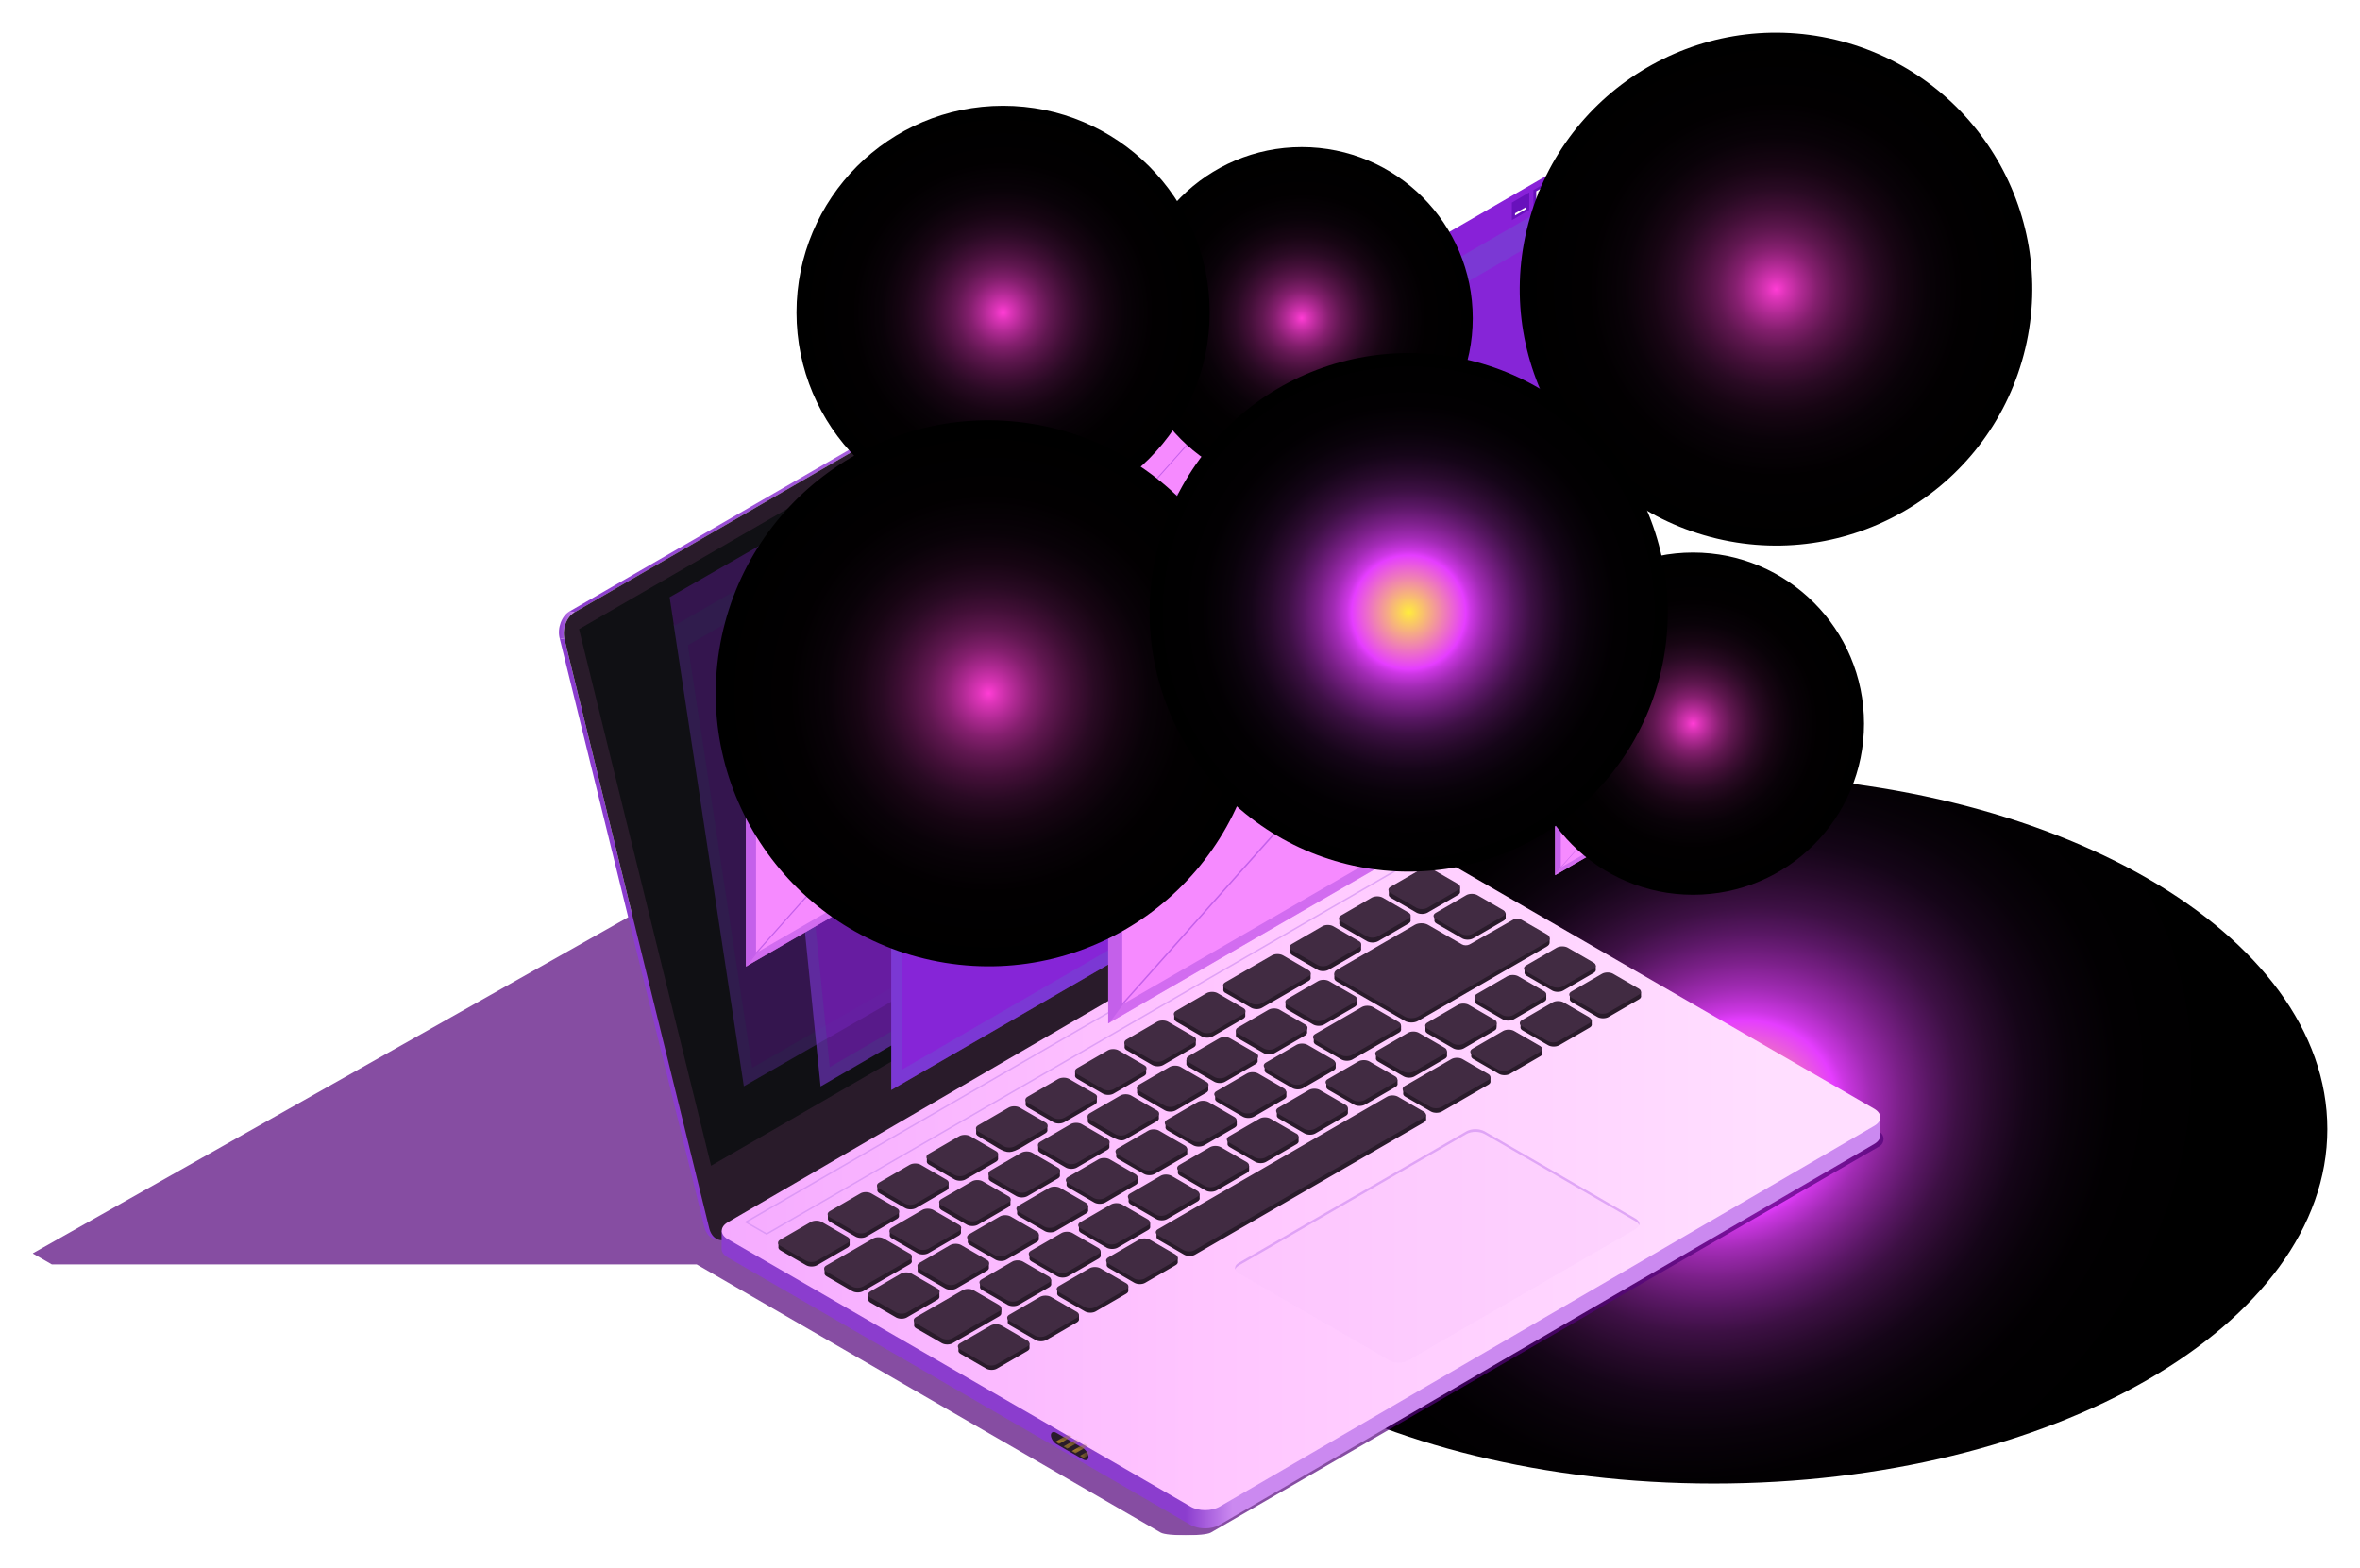 <svg width="289" height="192" viewBox="0 0 289 192" fill="none" xmlns="http://www.w3.org/2000/svg">
<g clip-path="url(#clip0_100_808)" filter="url(#filter0_d_100_808)">
<path style="mix-blend-mode:screen" d="M209.863 177.671C251.36 177.671 285 158.238 285 134.267C285 110.296 251.36 90.863 209.863 90.863C168.367 90.863 134.727 110.296 134.727 134.267C134.727 158.238 168.367 177.671 209.863 177.671Z" fill="url(#paint0_radial_100_808)"/>
<g style="mix-blend-mode:multiply" opacity="0.7">
<path d="M230.147 134.595L163.3 98.073L110.268 128.716L84.99 103.768L4 149.486L6.354 150.838H85.318L142.136 183.672C142.914 184.123 147.499 184.123 148.276 183.672L230.147 136.377C230.822 135.988 230.822 134.984 230.147 134.595Z" fill="#52017B"/>
</g>
<path d="M151.51 24.027C151.183 23.965 150.814 24.027 150.446 24.232L69.742 70.872L70.336 70.995L151.039 24.354C151.387 24.149 151.756 24.088 152.104 24.149L151.51 24.027Z" fill="url(#paint1_linear_100_808)"/>
<path d="M86.853 146.413L69.128 74.272L68.534 74.149L86.259 146.291C86.464 147.089 86.955 147.601 87.549 147.724L88.142 147.847C87.549 147.724 87.058 147.212 86.853 146.413Z" fill="#8B3DCE"/>
<path d="M70.356 70.974L69.763 70.851C68.78 71.425 68.227 72.899 68.534 74.149L69.128 74.272C68.821 73.022 69.374 71.547 70.356 70.974Z" fill="url(#paint2_linear_100_808)"/>
<path d="M171.118 97.725L153.393 25.583C153.086 24.334 152.042 23.781 151.06 24.334L70.356 70.974C69.374 71.547 68.821 73.022 69.128 74.272L86.853 146.413C87.16 147.663 88.204 148.216 89.186 147.663L169.89 101.023C170.873 100.449 171.425 98.974 171.118 97.725Z" fill="#291B2A"/>
<path d="M167.639 92.195L151.51 26.485L70.909 73.043L87.078 138.753L167.639 92.195Z" fill="#101014"/>
<path d="M88.368 146.7V148.933C88.368 149.301 88.613 149.691 89.104 149.977L145.779 182.73C146.762 183.303 148.358 183.303 149.341 182.73L229.512 136.09C230.004 135.803 230.249 135.434 230.249 135.066V132.833L88.368 146.7Z" fill="url(#paint3_linear_100_808)"/>
<path d="M229.533 131.788L172.858 99.036C171.875 98.462 170.279 98.462 169.297 99.036L89.125 145.676C88.142 146.249 88.142 147.171 89.125 147.745L145.8 180.497C146.782 181.071 148.379 181.071 149.361 180.497L229.533 133.857C230.515 133.284 230.495 132.362 229.533 131.788Z" fill="url(#paint4_linear_100_808)"/>
<path d="M164.016 108.991C164.016 108.991 164.016 108.909 164.016 108.868C164.016 108.827 164.016 108.786 164.016 108.745C163.975 108.581 164.057 108.417 164.261 108.294L168.007 106.123C168.375 105.918 168.969 105.918 169.337 106.123L172.489 107.946C172.694 108.069 172.776 108.233 172.735 108.397C172.735 108.438 172.735 108.479 172.735 108.52C172.735 108.561 172.735 108.602 172.735 108.642C172.776 108.806 172.694 108.97 172.489 109.093L168.744 111.264C168.375 111.469 167.782 111.469 167.413 111.264L164.261 109.441C164.057 109.318 163.975 109.155 164.016 108.991ZM170.32 105.939L173.472 107.762C173.84 107.967 174.434 107.967 174.802 107.762L178.548 105.59C178.753 105.468 178.834 105.304 178.793 105.14C178.793 105.099 178.793 105.058 178.793 105.017C178.793 104.976 178.793 104.935 178.793 104.894C178.834 104.73 178.753 104.566 178.548 104.443L175.396 102.62C175.027 102.416 174.434 102.416 174.065 102.62L170.32 104.792C170.115 104.915 170.033 105.078 170.074 105.242C170.074 105.283 170.074 105.324 170.074 105.365C170.074 105.406 170.074 105.447 170.074 105.488C170.033 105.652 170.115 105.816 170.32 105.939ZM158.203 112.944L161.355 114.767C161.723 114.972 162.317 114.972 162.685 114.767L166.431 112.596C166.636 112.473 166.718 112.309 166.677 112.145C166.677 112.104 166.677 112.063 166.677 112.022C166.677 111.981 166.677 111.94 166.677 111.899C166.718 111.735 166.636 111.572 166.431 111.449L163.279 109.626C162.911 109.421 162.317 109.421 161.969 109.626L158.224 111.797C158.019 111.92 157.937 112.084 157.978 112.247C157.978 112.288 157.978 112.329 157.978 112.37C157.978 112.411 157.978 112.452 157.978 112.493C157.937 112.657 158.019 112.821 158.224 112.944H158.203ZM112.622 151.964L115.774 153.787C116.142 153.992 116.736 153.992 117.104 153.787L120.85 151.616C121.054 151.493 121.136 151.329 121.095 151.165C121.095 151.124 121.095 151.084 121.095 151.043C121.095 151.002 121.095 150.961 121.095 150.92C121.136 150.756 121.054 150.592 120.85 150.469L117.698 148.646C117.329 148.441 116.736 148.441 116.367 148.646L112.622 150.817C112.417 150.94 112.335 151.104 112.376 151.268C112.376 151.309 112.376 151.35 112.376 151.391C112.376 151.432 112.376 151.473 112.376 151.514C112.335 151.678 112.417 151.841 112.622 151.964ZM125.844 131.604L128.996 133.427C129.364 133.632 129.958 133.632 130.326 133.427L134.072 131.256C134.276 131.133 134.358 130.969 134.317 130.805C134.317 130.764 134.317 130.723 134.317 130.682C134.317 130.641 134.317 130.6 134.317 130.559C134.358 130.396 134.276 130.232 134.072 130.109L130.92 128.286C130.551 128.081 129.958 128.081 129.589 128.286L125.844 130.457C125.639 130.58 125.557 130.744 125.598 130.908C125.598 130.949 125.598 130.99 125.598 131.031C125.598 131.071 125.598 131.112 125.598 131.153C125.557 131.317 125.639 131.481 125.844 131.604ZM137.961 124.599L141.113 126.422C141.481 126.627 142.075 126.627 142.443 126.422L146.189 124.251C146.393 124.128 146.475 123.964 146.434 123.8C146.434 123.759 146.434 123.718 146.434 123.677C146.434 123.636 146.434 123.595 146.434 123.554C146.475 123.39 146.393 123.226 146.189 123.104L143.037 121.281C142.668 121.076 142.075 121.076 141.706 121.281L137.961 123.452C137.756 123.575 137.674 123.739 137.715 123.902C137.715 123.943 137.715 123.984 137.715 124.025C137.715 124.066 137.715 124.107 137.715 124.148C137.674 124.312 137.756 124.476 137.961 124.599ZM150.077 117.594L153.229 119.417C153.598 119.621 154.191 119.621 154.539 119.417L160.25 116.119C160.454 115.996 160.536 115.832 160.495 115.668C160.495 115.627 160.495 115.586 160.495 115.545C160.495 115.504 160.495 115.463 160.495 115.422C160.536 115.259 160.454 115.095 160.25 114.972L157.098 113.149C156.729 112.944 156.136 112.944 155.767 113.149L150.057 116.447C149.852 116.569 149.77 116.733 149.811 116.897C149.811 116.938 149.811 116.979 149.811 117.02C149.811 117.061 149.811 117.102 149.811 117.143C149.77 117.307 149.852 117.471 150.057 117.594H150.077ZM144.019 121.096L147.171 122.919C147.539 123.124 148.133 123.124 148.501 122.919L152.247 120.748C152.452 120.625 152.534 120.461 152.493 120.297C152.493 120.256 152.493 120.215 152.493 120.174C152.493 120.133 152.493 120.093 152.493 120.052C152.534 119.888 152.452 119.724 152.247 119.601L149.095 117.778C148.727 117.573 148.133 117.573 147.785 117.778L144.039 119.949C143.835 120.072 143.753 120.236 143.794 120.4C143.794 120.441 143.794 120.482 143.794 120.523C143.794 120.564 143.794 120.605 143.794 120.646C143.753 120.809 143.835 120.973 144.039 121.096H144.019ZM131.902 128.101L135.054 129.924C135.423 130.129 136.016 130.129 136.364 129.924L140.11 127.753C140.314 127.63 140.396 127.466 140.355 127.303C140.355 127.262 140.355 127.221 140.355 127.18C140.355 127.139 140.355 127.098 140.355 127.057C140.396 126.893 140.314 126.729 140.11 126.606L136.958 124.783C136.589 124.578 135.996 124.578 135.648 124.783L131.902 126.954C131.697 127.077 131.616 127.241 131.657 127.405C131.657 127.446 131.657 127.487 131.657 127.528C131.657 127.569 131.657 127.61 131.657 127.651C131.616 127.815 131.697 127.979 131.902 128.101ZM157.671 119.642L160.823 121.465C161.191 121.67 161.785 121.67 162.153 121.465L165.899 119.294C166.104 119.171 166.185 119.007 166.145 118.843C166.145 118.802 166.145 118.761 166.145 118.72C166.145 118.679 166.145 118.638 166.145 118.597C166.185 118.433 166.104 118.27 165.899 118.147L162.747 116.324C162.378 116.119 161.785 116.119 161.416 116.324L157.671 118.495C157.466 118.618 157.384 118.782 157.425 118.945C157.425 118.986 157.425 119.027 157.425 119.068C157.425 119.109 157.425 119.15 157.425 119.191C157.384 119.355 157.466 119.519 157.671 119.642ZM109.204 147.642L112.356 149.465C112.724 149.67 113.318 149.67 113.686 149.465L117.432 147.294C117.636 147.171 117.718 147.007 117.677 146.844C117.677 146.803 117.677 146.762 117.677 146.721C117.677 146.68 117.677 146.639 117.677 146.598C117.718 146.434 117.636 146.27 117.432 146.147L114.28 144.324C113.911 144.119 113.318 144.119 112.949 144.324L109.204 146.495C108.999 146.618 108.917 146.782 108.958 146.946C108.958 146.987 108.958 147.028 108.958 147.069C108.958 147.11 108.958 147.151 108.958 147.192C108.917 147.356 108.999 147.519 109.204 147.642ZM151.612 123.145L154.765 124.968C155.133 125.172 155.726 125.172 156.074 124.968L159.82 122.796C160.025 122.673 160.107 122.51 160.066 122.346C160.066 122.305 160.066 122.264 160.066 122.223C160.066 122.182 160.066 122.141 160.066 122.1C160.107 121.936 160.025 121.772 159.82 121.649L156.668 119.826C156.3 119.621 155.706 119.621 155.338 119.826L151.592 121.997C151.387 122.12 151.305 122.284 151.346 122.448C151.346 122.489 151.346 122.53 151.346 122.571C151.346 122.612 151.346 122.653 151.346 122.694C151.305 122.858 151.387 123.022 151.592 123.145H151.612ZM145.554 126.647L148.706 128.47C149.074 128.675 149.668 128.675 150.016 128.47L153.762 126.299C153.966 126.176 154.048 126.012 154.007 125.848C154.007 125.807 154.007 125.766 154.007 125.725C154.007 125.684 154.007 125.643 154.007 125.602C154.048 125.439 153.966 125.275 153.762 125.152L150.61 123.329C150.241 123.124 149.648 123.124 149.279 123.329L145.534 125.5C145.329 125.623 145.247 125.787 145.288 125.951C145.288 125.992 145.288 126.033 145.288 126.074C145.288 126.115 145.288 126.156 145.288 126.197C145.247 126.36 145.329 126.524 145.534 126.647H145.554ZM139.496 130.15L142.648 131.973C143.016 132.178 143.61 132.178 143.978 131.973L147.724 129.802C147.928 129.679 148.01 129.515 147.969 129.351C147.969 129.31 147.969 129.269 147.969 129.228C147.969 129.187 147.969 129.146 147.969 129.105C148.01 128.941 147.928 128.777 147.724 128.654L144.572 126.831C144.203 126.627 143.61 126.627 143.241 126.831L139.496 129.003C139.291 129.126 139.209 129.289 139.25 129.453C139.25 129.494 139.25 129.535 139.25 129.576C139.25 129.617 139.25 129.658 139.25 129.699C139.209 129.863 139.291 130.027 139.496 130.15ZM115.262 144.16L118.414 145.983C118.782 146.188 119.376 146.188 119.744 145.983L123.49 143.812C123.695 143.689 123.777 143.525 123.736 143.361C123.736 143.32 123.736 143.279 123.736 143.238C123.736 143.198 123.736 143.157 123.736 143.116C123.777 142.952 123.695 142.788 123.49 142.665L120.338 140.842C119.97 140.637 119.376 140.637 119.028 140.842L115.282 143.013C115.078 143.136 114.996 143.3 115.037 143.464C115.037 143.505 115.037 143.546 115.037 143.587C115.037 143.628 115.037 143.669 115.037 143.71C114.996 143.873 115.078 144.037 115.282 144.16H115.262ZM121.32 140.658L124.472 142.481C124.841 142.685 125.434 142.685 125.803 142.481L129.548 140.309C129.753 140.186 129.835 140.023 129.794 139.859C129.794 139.818 129.794 139.777 129.794 139.736C129.794 139.695 129.794 139.654 129.794 139.613C129.835 139.449 129.753 139.285 129.548 139.162C124.902 136.479 126.478 136.52 121.32 139.511C121.116 139.633 121.034 139.797 121.075 139.961C121.075 140.002 121.075 140.043 121.075 140.084C121.075 140.125 121.075 140.166 121.075 140.207C121.034 140.371 121.116 140.535 121.32 140.658ZM127.379 137.155L130.531 138.978C130.899 139.183 131.493 139.183 131.861 138.978L135.607 136.807C135.811 136.684 135.893 136.52 135.852 136.356C135.852 136.315 135.852 136.274 135.852 136.233C135.852 136.192 135.852 136.151 135.852 136.11C135.893 135.946 135.811 135.783 135.607 135.66L132.455 133.837C132.086 133.632 131.493 133.632 131.124 133.837L127.379 136.008C127.174 136.131 127.092 136.295 127.133 136.459C127.133 136.5 127.133 136.54 127.133 136.581C127.133 136.622 127.133 136.663 127.133 136.704C127.092 136.868 127.174 137.032 127.379 137.155ZM133.437 133.652C136.528 135.434 137.08 135.967 137.92 135.475L141.665 133.304C141.87 133.181 141.952 133.017 141.911 132.854C141.911 132.813 141.911 132.772 141.911 132.731C141.911 132.69 141.911 132.649 141.911 132.608C141.952 132.444 141.87 132.28 141.665 132.157L138.513 130.334C138.145 130.129 137.551 130.129 137.203 130.334L133.458 132.505C133.253 132.628 133.171 132.792 133.212 132.956C133.212 132.997 133.212 133.038 133.212 133.079C133.212 133.12 133.212 133.161 133.212 133.202C133.171 133.366 133.253 133.529 133.458 133.652H133.437ZM122.63 156.737C122.63 156.737 122.63 156.655 122.63 156.614C122.63 156.573 122.63 156.532 122.63 156.491C122.671 156.327 122.589 156.163 122.385 156.04L119.233 154.217C118.864 154.013 118.271 154.013 117.902 154.217L112.192 157.515C111.987 157.638 111.905 157.802 111.946 157.966C111.946 158.007 111.946 158.048 111.946 158.089C111.946 158.13 111.946 158.171 111.946 158.212C111.905 158.376 111.987 158.539 112.192 158.662L115.344 160.485C115.712 160.69 116.306 160.69 116.654 160.485L122.364 157.187C122.569 157.065 122.651 156.901 122.61 156.737H122.63ZM115.037 154.709C115.037 154.709 115.037 154.627 115.037 154.586C115.037 154.545 115.037 154.504 115.037 154.463C115.078 154.299 114.996 154.136 114.791 154.013L111.639 152.19C111.271 151.985 110.677 151.985 110.329 152.19L106.584 154.361C106.379 154.484 106.297 154.648 106.338 154.811C106.338 154.852 106.338 154.893 106.338 154.934C106.338 154.975 106.338 155.016 106.338 155.057C106.297 155.221 106.379 155.385 106.584 155.508L109.736 157.331C110.104 157.536 110.698 157.536 111.046 157.331L114.791 155.16C114.996 155.037 115.078 154.873 115.037 154.709ZM119.785 135.127C124.329 137.749 122.753 137.81 128.013 134.779C128.218 134.656 128.3 134.492 128.259 134.328C128.259 134.287 128.259 134.246 128.259 134.205C128.259 134.164 128.259 134.123 128.259 134.083C128.3 133.919 128.218 133.755 128.013 133.632L124.861 131.809C124.493 131.604 123.899 131.604 123.531 131.809L119.785 133.98C119.581 134.103 119.499 134.267 119.54 134.431C119.54 134.472 119.54 134.513 119.54 134.554C119.54 134.595 119.54 134.636 119.54 134.677C119.499 134.84 119.581 135.004 119.785 135.127ZM183.276 121.752C183.276 121.752 183.276 121.67 183.276 121.629C183.276 121.588 183.276 121.547 183.276 121.506C183.317 121.342 183.235 121.178 183.03 121.055L179.878 119.232C179.51 119.027 178.916 119.027 178.548 119.232L174.802 121.403C174.598 121.526 174.516 121.69 174.557 121.854C174.557 121.895 174.557 121.936 174.557 121.977C174.557 122.018 174.557 122.059 174.557 122.1C174.516 122.264 174.598 122.428 174.802 122.551L177.954 124.374C178.323 124.578 178.916 124.578 179.264 124.374L183.01 122.202C183.215 122.079 183.296 121.916 183.255 121.752H183.276ZM111.639 150.367C111.639 150.367 111.639 150.285 111.639 150.244C111.639 150.203 111.639 150.162 111.639 150.121C111.68 149.957 111.598 149.793 111.394 149.67L108.242 147.847C107.873 147.642 107.28 147.642 106.932 147.847L101.221 151.145C101.017 151.268 100.935 151.432 100.976 151.596C100.976 151.637 100.976 151.678 100.976 151.718C100.976 151.759 100.976 151.8 100.976 151.841C100.935 152.005 101.017 152.169 101.221 152.292L104.373 154.115C104.742 154.32 105.335 154.32 105.704 154.115L111.414 150.817C111.619 150.694 111.701 150.53 111.66 150.367H111.639ZM113.747 138.609L116.899 140.432C117.268 140.637 117.861 140.637 118.23 140.432L121.975 138.261C122.18 138.138 122.262 137.974 122.221 137.81C122.221 137.769 122.221 137.729 122.221 137.688C122.221 137.647 122.221 137.606 122.221 137.565C122.262 137.401 122.18 137.237 121.975 137.114L118.823 135.291C118.455 135.086 117.861 135.086 117.493 135.291L113.747 137.462C113.543 137.585 113.461 137.749 113.502 137.913C113.502 137.954 113.502 137.995 113.502 138.036C113.502 138.077 113.502 138.118 113.502 138.159C113.461 138.323 113.543 138.486 113.747 138.609ZM107.689 142.112L110.841 143.935C111.209 144.14 111.803 144.14 112.171 143.935L115.917 141.764C116.122 141.641 116.203 141.477 116.163 141.313C116.163 141.272 116.163 141.231 116.163 141.19C116.163 141.149 116.163 141.108 116.163 141.067C116.203 140.903 116.122 140.74 115.917 140.617L112.765 138.794C112.397 138.589 111.803 138.589 111.435 138.794L107.689 140.965C107.484 141.088 107.402 141.252 107.443 141.415C107.443 141.456 107.443 141.497 107.443 141.538C107.443 141.579 107.443 141.62 107.443 141.661C107.402 141.825 107.484 141.989 107.689 142.112ZM104.046 148.318C104.046 148.318 104.046 148.236 104.046 148.195C104.046 148.154 104.046 148.113 104.046 148.073C104.087 147.909 104.005 147.745 103.8 147.622L100.648 145.799C100.28 145.594 99.686 145.594 99.318 145.799L95.572 147.97C95.368 148.093 95.286 148.257 95.326 148.421C95.326 148.462 95.326 148.503 95.326 148.544C95.326 148.585 95.326 148.626 95.326 148.667C95.286 148.83 95.368 148.994 95.572 149.117L98.724 150.94C99.093 151.145 99.686 151.145 100.055 150.94L103.8 148.769C104.005 148.646 104.087 148.482 104.046 148.318ZM101.631 145.615L104.783 147.438C105.151 147.642 105.745 147.642 106.092 147.438L109.838 145.266C110.043 145.143 110.125 144.98 110.084 144.816C110.084 144.775 110.084 144.734 110.084 144.693C110.084 144.652 110.084 144.611 110.084 144.57C110.125 144.406 110.043 144.242 109.838 144.119L106.686 142.296C106.318 142.091 105.724 142.091 105.376 142.296L101.631 144.467C101.426 144.59 101.344 144.754 101.385 144.918C101.385 144.959 101.385 145 101.385 145.041C101.385 145.082 101.385 145.123 101.385 145.164C101.344 145.328 101.426 145.492 101.631 145.615ZM200.96 117.676C201.001 117.512 200.919 117.348 200.714 117.225L197.562 115.402C197.194 115.197 196.6 115.197 196.232 115.402L192.486 117.573C192.282 117.696 192.2 117.86 192.241 118.024C192.241 118.065 192.241 118.106 192.241 118.147C192.241 118.188 192.241 118.229 192.241 118.27C192.2 118.433 192.282 118.597 192.486 118.72L195.638 120.543C196.007 120.748 196.6 120.748 196.969 120.543L200.714 118.372C200.919 118.249 201.001 118.085 200.96 117.921C200.96 117.88 200.96 117.839 200.96 117.798C200.96 117.757 200.96 117.716 200.96 117.676ZM176.951 124.496L173.799 122.673C173.431 122.469 172.837 122.469 172.489 122.673L168.744 124.845C168.539 124.968 168.457 125.131 168.498 125.295C168.498 125.336 168.498 125.377 168.498 125.418C168.498 125.459 168.498 125.5 168.498 125.541C168.457 125.705 168.539 125.869 168.744 125.992L171.896 127.815C172.264 128.02 172.858 128.02 173.206 127.815L176.951 125.643C177.156 125.521 177.238 125.357 177.197 125.193C177.197 125.152 177.197 125.111 177.197 125.07C177.197 125.029 177.197 124.988 177.197 124.947C177.238 124.783 177.156 124.619 176.951 124.496ZM189.109 117.512L185.957 115.689C185.589 115.484 184.995 115.484 184.627 115.689L180.881 117.86C180.677 117.983 180.595 118.147 180.636 118.311C180.636 118.351 180.636 118.392 180.636 118.433C180.636 118.474 180.636 118.515 180.636 118.556C180.595 118.72 180.677 118.884 180.881 119.007L184.033 120.83C184.402 121.035 184.995 121.035 185.364 120.83L189.109 118.659C189.314 118.536 189.396 118.372 189.355 118.208C189.355 118.167 189.355 118.126 189.355 118.085C189.355 118.044 189.355 118.003 189.355 117.962C189.396 117.798 189.314 117.635 189.109 117.512ZM164.835 131.481L161.683 129.658C161.314 129.453 160.721 129.453 160.352 129.658L156.607 131.829C156.402 131.952 156.32 132.116 156.361 132.28C156.361 132.321 156.361 132.362 156.361 132.403C156.361 132.444 156.361 132.485 156.361 132.526C156.32 132.69 156.402 132.854 156.607 132.976L159.759 134.799C160.127 135.004 160.721 135.004 161.069 134.799L164.814 132.628C165.019 132.505 165.101 132.341 165.06 132.178C165.06 132.137 165.06 132.096 165.06 132.055C165.06 132.014 165.06 131.973 165.06 131.932C165.101 131.768 165.019 131.604 164.814 131.481H164.835ZM186.694 114.787C186.694 114.787 186.694 114.869 186.694 114.91C186.694 114.951 186.694 114.992 186.694 115.033C186.653 115.197 186.735 115.361 186.94 115.484L190.092 117.307C190.46 117.512 191.054 117.512 191.422 117.307L195.168 115.136C195.372 115.013 195.454 114.849 195.413 114.685C195.413 114.644 195.413 114.603 195.413 114.562C195.413 114.521 195.413 114.48 195.413 114.439C195.454 114.275 195.372 114.111 195.168 113.989L192.016 112.166C191.647 111.961 191.054 111.961 190.685 112.166L186.94 114.337C186.735 114.46 186.653 114.624 186.694 114.787ZM140.601 145.471L137.449 143.648C137.08 143.443 136.487 143.443 136.118 143.648L132.373 145.819C132.168 145.942 132.086 146.106 132.127 146.27C132.127 146.311 132.127 146.352 132.127 146.393C132.127 146.434 132.127 146.475 132.127 146.516C132.086 146.68 132.168 146.844 132.373 146.966L135.525 148.789C135.893 148.994 136.487 148.994 136.855 148.789L140.601 146.618C140.806 146.495 140.887 146.331 140.847 146.168C140.847 146.127 140.847 146.086 140.847 146.045C140.847 146.004 140.847 145.963 140.847 145.922C140.887 145.758 140.806 145.594 140.601 145.471ZM152.718 138.466L149.566 136.643C149.197 136.438 148.604 136.438 148.235 136.643L144.49 138.814C144.285 138.937 144.203 139.101 144.244 139.265C144.244 139.306 144.244 139.347 144.244 139.388C144.244 139.429 144.244 139.47 144.244 139.511C144.203 139.674 144.285 139.838 144.49 139.961L147.642 141.784C148.01 141.989 148.604 141.989 148.972 141.784L152.718 139.613C152.922 139.49 153.004 139.326 152.963 139.162C152.963 139.121 152.963 139.08 152.963 139.039C152.963 138.998 152.963 138.958 152.963 138.917C153.004 138.753 152.922 138.589 152.718 138.466ZM146.659 141.969L143.507 140.146C143.139 139.941 142.545 139.941 142.197 140.146L138.452 142.317C138.247 142.44 138.165 142.603 138.206 142.767C138.206 142.808 138.206 142.849 138.206 142.89C138.206 142.931 138.206 142.972 138.206 143.013C138.165 143.177 138.247 143.341 138.452 143.464L141.604 145.287C141.972 145.492 142.566 145.492 142.914 145.287L146.659 143.116C146.864 142.993 146.946 142.829 146.905 142.665C146.905 142.624 146.905 142.583 146.905 142.542C146.905 142.501 146.905 142.46 146.905 142.419C146.946 142.255 146.864 142.091 146.659 141.969ZM134.542 148.974L131.39 147.151C131.022 146.946 130.428 146.946 130.06 147.151L126.315 149.322C126.11 149.445 126.028 149.609 126.069 149.773C126.069 149.814 126.069 149.855 126.069 149.896C126.069 149.936 126.069 149.977 126.069 150.018C126.028 150.182 126.11 150.346 126.315 150.469L129.467 152.292C129.835 152.497 130.428 152.497 130.797 152.292L134.542 150.121C134.747 149.998 134.829 149.834 134.788 149.67C134.788 149.629 134.788 149.588 134.788 149.547C134.788 149.506 134.788 149.465 134.788 149.424C134.829 149.261 134.747 149.097 134.542 148.974ZM128.484 152.476L125.332 150.653C124.964 150.449 124.37 150.449 124.002 150.653L120.256 152.825C120.051 152.947 119.97 153.111 120.01 153.275C120.01 153.316 120.01 153.357 120.01 153.398C120.01 153.439 120.01 153.48 120.01 153.521C119.97 153.685 120.051 153.849 120.256 153.972L123.408 155.795C123.777 155.999 124.37 155.999 124.739 155.795L128.484 153.623C128.689 153.501 128.771 153.337 128.73 153.173C128.73 153.132 128.73 153.091 128.73 153.05C128.73 153.009 128.73 152.968 128.73 152.927C128.771 152.763 128.689 152.599 128.484 152.476ZM158.776 134.963L155.624 133.14C155.256 132.935 154.662 132.935 154.314 133.14L150.569 135.312C150.364 135.434 150.282 135.598 150.323 135.762C150.323 135.803 150.323 135.844 150.323 135.885C150.323 135.926 150.323 135.967 150.323 136.008C150.282 136.172 150.364 136.336 150.569 136.459L153.721 138.282C154.089 138.486 154.683 138.486 155.031 138.282L158.776 136.11C158.981 135.987 159.063 135.824 159.022 135.66C159.022 135.619 159.022 135.578 159.022 135.537C159.022 135.496 159.022 135.455 159.022 135.414C159.063 135.25 158.981 135.086 158.776 134.963ZM170.893 127.958L167.741 126.135C167.373 125.93 166.779 125.93 166.411 126.135L162.665 128.306C162.46 128.429 162.378 128.593 162.419 128.757C162.419 128.798 162.419 128.839 162.419 128.88C162.419 128.921 162.419 128.962 162.419 129.003C162.378 129.167 162.46 129.33 162.665 129.453L165.817 131.276C166.185 131.481 166.779 131.481 167.147 131.276L170.893 129.105C171.098 128.982 171.18 128.818 171.139 128.654C171.139 128.614 171.139 128.573 171.139 128.532C171.139 128.491 171.139 128.45 171.139 128.409C171.18 128.245 171.098 128.081 170.893 127.958ZM137.94 153.275L134.788 151.452C134.42 151.247 133.826 151.247 133.458 151.452L129.712 153.623C129.507 153.746 129.426 153.91 129.467 154.074C129.467 154.115 129.467 154.156 129.467 154.197C129.467 154.238 129.467 154.279 129.467 154.32C129.426 154.484 129.507 154.648 129.712 154.77L132.864 156.593C133.233 156.798 133.826 156.798 134.174 156.593L137.92 154.422C138.124 154.299 138.206 154.136 138.165 153.972C138.165 153.931 138.165 153.89 138.165 153.849C138.165 153.808 138.165 153.767 138.165 153.726C138.206 153.562 138.124 153.398 137.92 153.275H137.94ZM143.999 149.773L140.847 147.95C140.478 147.745 139.885 147.745 139.516 147.95L135.771 150.121C135.566 150.244 135.484 150.408 135.525 150.571C135.525 150.612 135.525 150.653 135.525 150.694C135.525 150.735 135.525 150.776 135.525 150.817C135.484 150.981 135.566 151.145 135.771 151.268L138.923 153.091C139.291 153.296 139.885 153.296 140.232 153.091L143.978 150.92C144.183 150.797 144.265 150.633 144.224 150.469C144.224 150.428 144.224 150.387 144.224 150.346C144.224 150.305 144.224 150.264 144.224 150.223C144.265 150.059 144.183 149.896 143.978 149.773H143.999ZM131.882 156.778L128.73 154.955C128.361 154.75 127.768 154.75 127.399 154.955L123.654 157.126C123.449 157.249 123.367 157.413 123.408 157.577C123.408 157.618 123.408 157.659 123.408 157.7C123.408 157.741 123.408 157.782 123.408 157.822C123.367 157.986 123.449 158.15 123.654 158.273L126.806 160.096C127.174 160.301 127.768 160.301 128.136 160.096L131.882 157.925C132.086 157.802 132.168 157.638 132.127 157.474C132.127 157.433 132.127 157.392 132.127 157.351C132.127 157.31 132.127 157.269 132.127 157.228C132.168 157.065 132.086 156.901 131.882 156.778ZM125.823 160.28L122.671 158.457C122.303 158.253 121.709 158.253 121.361 158.457L117.616 160.629C117.411 160.752 117.329 160.915 117.37 161.079C117.37 161.12 117.37 161.161 117.37 161.202C117.37 161.243 117.37 161.284 117.37 161.325C117.329 161.489 117.411 161.653 117.616 161.776L120.768 163.599C121.136 163.804 121.73 163.804 122.078 163.599L125.823 161.427C126.028 161.305 126.11 161.141 126.069 160.977C126.069 160.936 126.069 160.895 126.069 160.854C126.069 160.813 126.069 160.772 126.069 160.731C126.11 160.567 126.028 160.403 125.823 160.28ZM171.323 121.301L168.171 119.478C167.802 119.273 167.209 119.273 166.84 119.478L161.13 122.776C160.925 122.899 160.843 123.063 160.884 123.226C160.884 123.267 160.884 123.308 160.884 123.349C160.884 123.39 160.884 123.431 160.884 123.472C160.843 123.636 160.925 123.8 161.13 123.923L164.282 125.746C164.65 125.951 165.244 125.951 165.612 125.746L171.323 122.448C171.527 122.325 171.609 122.161 171.568 121.997C171.568 121.957 171.568 121.916 171.568 121.875C171.568 121.834 171.568 121.793 171.568 121.752C171.609 121.588 171.527 121.424 171.323 121.301ZM182.273 127.671L179.121 125.848C178.753 125.643 178.159 125.643 177.791 125.848L172.08 129.146C171.875 129.269 171.794 129.433 171.835 129.597C171.835 129.638 171.835 129.679 171.835 129.72C171.835 129.761 171.835 129.802 171.835 129.843C171.794 130.006 171.875 130.17 172.08 130.293L175.232 132.116C175.601 132.321 176.194 132.321 176.563 132.116L182.273 128.818C182.478 128.695 182.56 128.532 182.519 128.368C182.519 128.327 182.519 128.286 182.519 128.245C182.519 128.204 182.519 128.163 182.519 128.122C182.56 127.958 182.478 127.794 182.273 127.671ZM194.676 120.687L191.524 118.864C191.156 118.659 190.562 118.659 190.194 118.864L186.448 121.035C186.244 121.158 186.162 121.322 186.203 121.485C186.203 121.526 186.203 121.567 186.203 121.608C186.203 121.649 186.203 121.69 186.203 121.731C186.162 121.895 186.244 122.059 186.448 122.182L189.6 124.005C189.969 124.21 190.562 124.21 190.931 124.005L194.676 121.834C194.881 121.711 194.963 121.547 194.922 121.383C194.922 121.342 194.922 121.301 194.922 121.26C194.922 121.219 194.922 121.178 194.922 121.137C194.963 120.973 194.881 120.809 194.676 120.687ZM188.618 124.189L185.466 122.366C185.098 122.161 184.504 122.161 184.156 122.366L180.41 124.537C180.206 124.66 180.124 124.824 180.165 124.988C180.165 125.029 180.165 125.07 180.165 125.111C180.165 125.152 180.165 125.193 180.165 125.234C180.124 125.398 180.206 125.562 180.41 125.684L183.562 127.507C183.931 127.712 184.524 127.712 184.893 127.507L188.638 125.336C188.843 125.213 188.925 125.049 188.884 124.886C188.884 124.845 188.884 124.804 188.884 124.763C188.884 124.722 188.884 124.681 188.884 124.64C188.925 124.476 188.843 124.312 188.638 124.189H188.618ZM174.413 132.28L171.261 130.457C170.893 130.252 170.299 130.252 169.931 130.457L141.87 146.68C141.665 146.803 141.583 146.966 141.624 147.13C141.624 147.171 141.624 147.212 141.624 147.253C141.624 147.294 141.624 147.335 141.624 147.376C141.583 147.54 141.665 147.704 141.87 147.827L145.022 149.65C145.39 149.855 145.984 149.855 146.332 149.65L174.393 133.427C174.598 133.304 174.68 133.14 174.639 132.976C174.639 132.935 174.639 132.894 174.639 132.854C174.639 132.813 174.639 132.772 174.639 132.731C174.68 132.567 174.598 132.403 174.393 132.28H174.413ZM151.203 132.935L148.051 131.112C147.683 130.908 147.089 130.908 146.721 131.112L142.975 133.284C142.77 133.407 142.689 133.57 142.73 133.734C142.73 133.775 142.73 133.816 142.73 133.857C142.73 133.898 142.73 133.939 142.73 133.98C142.689 134.144 142.77 134.308 142.975 134.431L146.127 136.254C146.496 136.459 147.089 136.459 147.458 136.254L151.203 134.083C151.408 133.96 151.49 133.796 151.449 133.632C151.449 133.591 151.449 133.55 151.449 133.509C151.449 133.468 151.449 133.427 151.449 133.386C151.49 133.222 151.408 133.058 151.203 132.935ZM145.145 136.438L141.993 134.615C141.624 134.41 141.031 134.41 140.683 134.615L136.937 136.786C136.733 136.909 136.651 137.073 136.692 137.237C136.692 137.278 136.692 137.319 136.692 137.36C136.692 137.401 136.692 137.442 136.692 137.483C136.651 137.647 136.733 137.81 136.937 137.933L140.089 139.756C140.458 139.961 141.051 139.961 141.399 139.756L145.145 137.585C145.349 137.462 145.431 137.298 145.39 137.134C145.39 137.094 145.39 137.053 145.39 137.012C145.39 136.971 145.39 136.93 145.39 136.889C145.431 136.725 145.349 136.561 145.145 136.438ZM157.262 129.433L154.11 127.61C153.741 127.405 153.148 127.405 152.8 127.61L149.054 129.781C148.849 129.904 148.767 130.068 148.808 130.232C148.808 130.273 148.808 130.314 148.808 130.355C148.808 130.396 148.808 130.437 148.808 130.477C148.767 130.641 148.849 130.805 149.054 130.928L152.206 132.751C152.574 132.956 153.168 132.956 153.536 132.751L157.282 130.58C157.487 130.457 157.569 130.293 157.528 130.129C157.528 130.088 157.528 130.047 157.528 130.006C157.528 129.965 157.528 129.924 157.528 129.883C157.569 129.72 157.487 129.556 157.282 129.433H157.262ZM175.662 108.397C175.662 108.397 175.662 108.479 175.662 108.52C175.662 108.561 175.662 108.602 175.662 108.642C175.621 108.806 175.703 108.97 175.908 109.093L179.06 110.916C179.428 111.121 180.022 111.121 180.39 110.916L184.136 108.745C184.34 108.622 184.422 108.458 184.381 108.294C184.381 108.253 184.381 108.212 184.381 108.171C184.381 108.13 184.381 108.089 184.381 108.048C184.422 107.885 184.34 107.721 184.136 107.598L180.984 105.775C180.615 105.57 180.022 105.57 179.653 105.775L175.908 107.946C175.703 108.069 175.621 108.233 175.662 108.397ZM163.32 125.93L160.168 124.107C159.8 123.902 159.206 123.902 158.858 124.107L155.112 126.278C154.908 126.401 154.826 126.565 154.867 126.729C154.867 126.77 154.867 126.811 154.867 126.852C154.867 126.893 154.867 126.934 154.867 126.975C154.826 127.139 154.908 127.303 155.112 127.425L158.264 129.248C158.633 129.453 159.226 129.453 159.574 129.248L163.32 127.077C163.525 126.954 163.607 126.791 163.566 126.627C163.566 126.586 163.566 126.545 163.566 126.504C163.566 126.463 163.566 126.422 163.566 126.381C163.607 126.217 163.525 126.053 163.32 125.93ZM139.086 139.941L135.934 138.118C135.566 137.913 134.972 137.913 134.604 138.118L130.858 140.289C130.654 140.412 130.572 140.576 130.613 140.74C130.613 140.781 130.613 140.821 130.613 140.862C130.613 140.903 130.613 140.944 130.613 140.985C130.572 141.149 130.654 141.313 130.858 141.436L134.01 143.259C134.379 143.464 134.972 143.464 135.341 143.259L139.086 141.088C139.291 140.965 139.373 140.801 139.332 140.637C139.332 140.596 139.332 140.555 139.332 140.514C139.332 140.473 139.332 140.432 139.332 140.391C139.373 140.227 139.291 140.064 139.086 139.941ZM126.969 146.946L123.817 145.123C123.449 144.918 122.855 144.918 122.508 145.123L118.762 147.294C118.557 147.417 118.475 147.581 118.516 147.745C118.516 147.786 118.516 147.827 118.516 147.868C118.516 147.909 118.516 147.95 118.516 147.991C118.475 148.154 118.557 148.318 118.762 148.441L121.914 150.264C122.282 150.469 122.876 150.469 123.224 150.264L126.969 148.093C127.174 147.97 127.256 147.806 127.215 147.642C127.215 147.601 127.215 147.56 127.215 147.519C127.215 147.478 127.215 147.438 127.215 147.397C127.256 147.233 127.174 147.069 126.969 146.946ZM133.028 143.443L129.876 141.62C129.507 141.415 128.914 141.415 128.545 141.62L124.8 143.792C124.595 143.914 124.513 144.078 124.554 144.242C124.554 144.283 124.554 144.324 124.554 144.365C124.554 144.406 124.554 144.447 124.554 144.488C124.513 144.652 124.595 144.816 124.8 144.939L127.952 146.762C128.32 146.966 128.914 146.966 129.262 146.762L133.007 144.59C133.212 144.467 133.294 144.304 133.253 144.14C133.253 144.099 133.253 144.058 133.253 144.017C133.253 143.976 133.253 143.935 133.253 143.894C133.294 143.73 133.212 143.566 133.007 143.443H133.028Z" fill="#291B2A"/>
<path d="M103.78 148.216L100.034 150.387C99.666 150.592 99.072 150.592 98.704 150.387L95.552 148.564C95.183 148.359 95.183 148.011 95.552 147.806L99.297 145.635C99.666 145.43 100.259 145.43 100.628 145.635L103.78 147.458C104.148 147.663 104.148 148.011 103.78 148.216ZM109.838 143.955L106.686 142.132C106.318 141.928 105.724 141.928 105.376 142.132L101.631 144.304C101.262 144.508 101.262 144.857 101.631 145.061L104.783 146.884C105.151 147.089 105.745 147.089 106.093 146.884L109.838 144.713C110.206 144.508 110.206 144.16 109.838 143.955ZM115.896 140.453L112.744 138.63C112.376 138.425 111.782 138.425 111.414 138.63L107.669 140.801C107.3 141.006 107.3 141.354 107.669 141.559L110.821 143.382C111.189 143.587 111.783 143.587 112.151 143.382L115.896 141.211C116.265 141.006 116.265 140.658 115.896 140.453ZM121.955 136.95L118.803 135.127C118.434 134.922 117.841 134.922 117.472 135.127L113.727 137.298C113.359 137.503 113.359 137.851 113.727 138.056L116.879 139.879C117.247 140.084 117.841 140.084 118.209 139.879L121.955 137.708C122.323 137.503 122.323 137.155 121.955 136.95ZM128.013 133.448L124.861 131.625C124.493 131.42 123.899 131.42 123.531 131.625L119.785 133.796C119.417 134.001 119.417 134.349 119.785 134.554L122.937 136.377C123.306 136.581 123.899 136.581 124.268 136.377L128.013 134.205C128.382 134.001 128.382 133.652 128.013 133.448ZM134.072 129.945L130.92 128.122C130.551 127.917 129.958 127.917 129.589 128.122L125.844 130.293C125.475 130.498 125.475 130.846 125.844 131.051L128.996 132.874C129.364 133.079 129.958 133.079 130.326 132.874L134.072 130.703C134.44 130.498 134.44 130.15 134.072 129.945ZM140.13 126.442L136.978 124.619C136.61 124.414 136.016 124.414 135.668 124.619L131.923 126.791C131.554 126.995 131.554 127.344 131.923 127.548L135.075 129.371C135.443 129.576 136.037 129.576 136.385 129.371L140.13 127.2C140.499 126.995 140.499 126.647 140.13 126.442ZM146.189 122.94L143.037 121.117C142.668 120.912 142.075 120.912 141.706 121.117L137.961 123.288C137.592 123.493 137.592 123.841 137.961 124.046L141.113 125.869C141.481 126.074 142.075 126.074 142.443 125.869L146.189 123.698C146.557 123.493 146.557 123.145 146.189 122.94ZM152.247 119.437L149.095 117.614C148.727 117.409 148.133 117.409 147.765 117.614L144.019 119.785C143.651 119.99 143.651 120.338 144.019 120.543L147.171 122.366C147.539 122.571 148.133 122.571 148.501 122.366L152.247 120.195C152.615 119.99 152.615 119.642 152.247 119.437ZM160.25 114.808L157.098 112.985C156.729 112.78 156.136 112.78 155.767 112.985L150.057 116.283C149.689 116.488 149.689 116.836 150.057 117.041L153.209 118.864C153.577 119.068 154.171 119.068 154.519 118.864L160.229 115.566C160.598 115.361 160.598 115.013 160.229 114.808H160.25ZM183.01 120.871L179.858 119.048C179.489 118.843 178.896 118.843 178.548 119.048L174.802 121.219C174.434 121.424 174.434 121.772 174.802 121.977L177.954 123.8C178.323 124.005 178.916 124.005 179.264 123.8L183.01 121.629C183.378 121.424 183.378 121.076 183.01 120.871ZM189.068 117.368L185.916 115.545C185.548 115.34 184.954 115.34 184.586 115.545L180.84 117.716C180.472 117.921 180.472 118.27 180.84 118.474L183.992 120.297C184.361 120.502 184.954 120.502 185.323 120.297L189.068 118.126C189.437 117.921 189.437 117.573 189.068 117.368ZM195.127 113.866L191.975 112.043C191.606 111.838 191.013 111.838 190.644 112.043L186.899 114.214C186.53 114.419 186.53 114.767 186.899 114.972L190.051 116.795C190.419 117 191.013 117 191.381 116.795L195.127 114.624C195.495 114.419 195.495 114.07 195.127 113.866ZM188.557 124.066L185.405 122.243C185.036 122.038 184.443 122.038 184.074 122.243L180.329 124.414C179.96 124.619 179.96 124.968 180.329 125.172L183.481 126.995C183.849 127.2 184.443 127.2 184.811 126.995L188.557 124.824C188.925 124.619 188.925 124.271 188.557 124.066ZM194.615 120.564L191.463 118.741C191.095 118.536 190.501 118.536 190.133 118.741L186.387 120.912C186.019 121.117 186.019 121.465 186.387 121.67L189.539 123.493C189.907 123.698 190.501 123.698 190.849 123.493L194.595 121.322C194.963 121.117 194.963 120.768 194.595 120.564H194.615ZM200.673 117.061L197.521 115.238C197.153 115.033 196.559 115.033 196.191 115.238L192.445 117.409C192.077 117.614 192.077 117.962 192.445 118.167L195.597 119.99C195.966 120.195 196.559 120.195 196.928 119.99L200.673 117.819C201.042 117.614 201.042 117.266 200.673 117.061ZM111.373 149.486L108.221 147.663C107.853 147.458 107.259 147.458 106.911 147.663L101.201 150.961C100.832 151.165 100.832 151.514 101.201 151.718L104.353 153.541C104.721 153.746 105.315 153.746 105.683 153.541L111.394 150.244C111.762 150.039 111.762 149.691 111.394 149.486H111.373ZM117.432 145.983L114.28 144.16C113.911 143.955 113.318 143.955 112.949 144.16L109.204 146.331C108.835 146.536 108.835 146.884 109.204 147.089L112.356 148.912C112.724 149.117 113.318 149.117 113.686 148.912L117.432 146.741C117.8 146.536 117.8 146.188 117.432 145.983ZM123.49 142.481L120.338 140.658C119.97 140.453 119.376 140.453 119.028 140.658L115.282 142.829C114.914 143.034 114.914 143.382 115.282 143.587L118.434 145.41C118.803 145.615 119.396 145.615 119.744 145.41L123.49 143.238C123.858 143.034 123.858 142.685 123.49 142.481ZM129.548 138.978L126.396 137.155C126.028 136.95 125.434 136.95 125.066 137.155L121.32 139.326C120.952 139.531 120.952 139.879 121.32 140.084L124.472 141.907C124.841 142.112 125.434 142.112 125.803 141.907L129.548 139.736C129.917 139.531 129.917 139.183 129.548 138.978ZM135.607 135.475L132.455 133.652C132.086 133.448 131.493 133.448 131.124 133.652L127.379 135.824C127.01 136.028 127.01 136.377 127.379 136.581L130.531 138.404C130.899 138.609 131.493 138.609 131.861 138.404L135.607 136.233C135.975 136.028 135.975 135.68 135.607 135.475ZM141.665 131.973L138.513 130.15C138.145 129.945 137.551 129.945 137.203 130.15L133.458 132.321C133.089 132.526 133.089 132.874 133.458 133.079L136.61 134.902C136.978 135.107 137.572 135.107 137.92 134.902L141.665 132.731C142.034 132.526 142.034 132.178 141.665 131.973ZM147.724 128.47L144.572 126.647C144.203 126.442 143.61 126.442 143.241 126.647L139.496 128.818C139.127 129.023 139.127 129.371 139.496 129.576L142.648 131.399C143.016 131.604 143.61 131.604 143.978 131.399L147.724 129.228C148.092 129.023 148.092 128.675 147.724 128.47ZM153.782 124.968L150.63 123.145C150.262 122.94 149.668 122.94 149.32 123.145L145.575 125.316C145.206 125.521 145.206 125.869 145.575 126.074L148.727 127.897C149.095 128.101 149.689 128.101 150.057 127.897L153.803 125.725C154.171 125.521 154.171 125.172 153.803 124.968H153.782ZM159.84 121.465L156.688 119.642C156.32 119.437 155.726 119.437 155.358 119.642L151.613 121.813C151.244 122.018 151.244 122.366 151.613 122.571L154.765 124.394C155.133 124.599 155.726 124.599 156.095 124.394L159.84 122.223C160.209 122.018 160.209 121.67 159.84 121.465ZM165.899 117.962L162.747 116.139C162.378 115.934 161.785 115.934 161.416 116.139L157.671 118.31C157.303 118.515 157.303 118.864 157.671 119.068L160.823 120.891C161.191 121.096 161.785 121.096 162.153 120.891L165.899 118.72C166.267 118.515 166.267 118.167 165.899 117.962ZM114.791 153.787L111.639 151.964C111.271 151.759 110.677 151.759 110.329 151.964L106.584 154.136C106.215 154.34 106.215 154.689 106.584 154.893L109.736 156.716C110.104 156.921 110.698 156.921 111.046 156.716L114.791 154.545C115.16 154.34 115.16 153.992 114.791 153.787ZM120.85 150.285L117.698 148.462C117.329 148.257 116.736 148.257 116.367 148.462L112.622 150.633C112.253 150.838 112.253 151.186 112.622 151.391L115.774 153.214C116.142 153.419 116.736 153.419 117.104 153.214L120.85 151.043C121.218 150.838 121.218 150.49 120.85 150.285ZM126.908 146.782L123.756 144.959C123.388 144.754 122.794 144.754 122.446 144.959L118.701 147.13C118.332 147.335 118.332 147.683 118.701 147.888L121.853 149.711C122.221 149.916 122.815 149.916 123.183 149.711L126.929 147.54C127.297 147.335 127.297 146.987 126.929 146.782H126.908ZM132.966 143.279L129.814 141.456C129.446 141.252 128.853 141.252 128.484 141.456L124.739 143.628C124.37 143.832 124.37 144.181 124.739 144.386L127.891 146.209C128.259 146.413 128.853 146.413 129.221 146.209L132.966 144.037C133.335 143.832 133.335 143.484 132.966 143.279ZM125.782 160.137L122.63 158.314C122.262 158.109 121.668 158.109 121.32 158.314L117.575 160.485C117.206 160.69 117.206 161.038 117.575 161.243L120.727 163.066C121.095 163.271 121.689 163.271 122.037 163.066L125.782 160.895C126.151 160.69 126.151 160.342 125.782 160.137ZM131.841 156.634L128.689 154.811C128.32 154.607 127.727 154.607 127.358 154.811L123.613 156.983C123.244 157.187 123.244 157.536 123.613 157.741L126.765 159.564C127.133 159.768 127.727 159.768 128.095 159.564L131.841 157.392C132.209 157.187 132.209 156.839 131.841 156.634ZM137.899 153.132L134.747 151.309C134.379 151.104 133.785 151.104 133.417 151.309L129.671 153.48C129.303 153.685 129.303 154.033 129.671 154.238L132.823 156.061C133.192 156.266 133.785 156.266 134.154 156.061L137.899 153.89C138.268 153.685 138.268 153.337 137.899 153.132ZM143.958 149.629L140.806 147.806C140.437 147.601 139.844 147.601 139.475 147.806L135.73 149.977C135.361 150.182 135.361 150.53 135.73 150.735L138.882 152.558C139.25 152.763 139.844 152.763 140.192 152.558L143.937 150.387C144.306 150.182 144.306 149.834 143.937 149.629H143.958ZM182.232 127.507L179.08 125.684C178.712 125.48 178.118 125.48 177.75 125.684L172.039 128.982C171.671 129.187 171.671 129.535 172.039 129.74L175.191 131.563C175.56 131.768 176.153 131.768 176.522 131.563L182.232 128.265C182.6 128.06 182.6 127.712 182.232 127.507ZM139.025 139.777L135.873 137.954C135.504 137.749 134.911 137.749 134.542 137.954L130.797 140.125C130.429 140.33 130.429 140.678 130.797 140.883L133.949 142.706C134.317 142.911 134.911 142.911 135.279 142.706L139.025 140.535C139.393 140.33 139.393 139.982 139.025 139.777ZM145.083 136.274L141.931 134.451C141.563 134.246 140.969 134.246 140.621 134.451L136.876 136.622C136.507 136.827 136.507 137.175 136.876 137.38L140.028 139.203C140.396 139.408 140.99 139.408 141.338 139.203L145.083 137.032C145.452 136.827 145.452 136.479 145.083 136.274ZM151.142 132.772L147.99 130.949C147.621 130.744 147.028 130.744 146.659 130.949L142.914 133.12C142.545 133.325 142.545 133.673 142.914 133.878L146.066 135.701C146.434 135.906 147.028 135.906 147.396 135.701L151.142 133.529C151.51 133.325 151.51 132.976 151.142 132.772ZM157.2 129.269L154.048 127.446C153.68 127.241 153.086 127.241 152.718 127.446L148.972 129.617C148.604 129.822 148.604 130.17 148.972 130.375L152.124 132.198C152.493 132.403 153.086 132.403 153.455 132.198L157.2 130.027C157.569 129.822 157.569 129.474 157.2 129.269ZM163.259 125.766L160.107 123.943C159.738 123.739 159.145 123.739 158.776 123.943L155.031 126.115C154.662 126.319 154.662 126.668 155.031 126.872L158.183 128.695C158.551 128.9 159.145 128.9 159.493 128.695L163.238 126.524C163.607 126.319 163.607 125.971 163.238 125.766H163.259ZM171.261 121.137L168.109 119.314C167.741 119.109 167.147 119.109 166.779 119.314L161.069 122.612C160.7 122.817 160.7 123.165 161.069 123.37L164.221 125.193C164.589 125.398 165.183 125.398 165.551 125.193L171.261 121.895C171.63 121.69 171.63 121.342 171.261 121.137ZM122.364 155.815L119.212 153.992C118.844 153.787 118.25 153.787 117.882 153.992L112.171 157.29C111.803 157.495 111.803 157.843 112.171 158.048L115.323 159.871C115.692 160.076 116.285 160.076 116.633 159.871L122.344 156.573C122.712 156.368 122.712 156.02 122.344 155.815H122.364ZM128.423 152.313L125.271 150.49C124.902 150.285 124.309 150.285 123.961 150.49L120.215 152.661C119.847 152.866 119.847 153.214 120.215 153.419L123.367 155.242C123.736 155.446 124.329 155.446 124.677 155.242L128.423 153.07C128.791 152.866 128.791 152.517 128.423 152.313ZM134.481 148.81L131.329 146.987C130.961 146.782 130.367 146.782 129.999 146.987L126.253 149.158C125.885 149.363 125.885 149.711 126.253 149.916L129.405 151.739C129.774 151.944 130.367 151.944 130.736 151.739L134.481 149.568C134.85 149.363 134.85 149.015 134.481 148.81ZM140.54 145.307L137.387 143.484C137.019 143.279 136.426 143.279 136.057 143.484L132.312 145.655C131.943 145.86 131.943 146.209 132.312 146.413L135.464 148.236C135.832 148.441 136.426 148.441 136.794 148.236L140.54 146.065C140.908 145.86 140.908 145.512 140.54 145.307ZM146.598 141.805L143.446 139.982C143.077 139.777 142.484 139.777 142.136 139.982L138.39 142.153C138.022 142.358 138.022 142.706 138.39 142.911L141.542 144.734C141.911 144.939 142.504 144.939 142.852 144.734L146.598 142.563C146.966 142.358 146.966 142.009 146.598 141.805ZM174.332 132.116L171.18 130.293C170.811 130.088 170.218 130.088 169.87 130.293L141.809 146.516C141.44 146.721 141.44 147.069 141.809 147.274L144.961 149.097C145.329 149.301 145.923 149.301 146.27 149.097L174.332 132.874C174.7 132.669 174.7 132.321 174.332 132.116ZM152.656 138.302L149.504 136.479C149.136 136.274 148.542 136.274 148.174 136.479L144.428 138.65C144.06 138.855 144.06 139.203 144.428 139.408L147.58 141.231C147.949 141.436 148.542 141.436 148.911 141.231L152.656 139.06C153.025 138.855 153.025 138.507 152.656 138.302ZM158.715 134.799L155.563 132.976C155.194 132.772 154.601 132.772 154.253 132.976L150.507 135.148C150.139 135.352 150.139 135.701 150.507 135.906L153.659 137.729C154.028 137.933 154.621 137.933 154.99 137.729L158.735 135.557C159.104 135.352 159.104 135.004 158.735 134.799H158.715ZM164.773 131.297L161.621 129.474C161.253 129.269 160.659 129.269 160.291 129.474L156.545 131.645C156.177 131.85 156.177 132.198 156.545 132.403L159.697 134.226C160.066 134.431 160.659 134.431 161.028 134.226L164.773 132.055C165.142 131.85 165.142 131.502 164.773 131.297ZM170.832 127.794L167.68 125.971C167.311 125.766 166.718 125.766 166.349 125.971L162.604 128.142C162.235 128.347 162.235 128.695 162.604 128.9L165.756 130.723C166.124 130.928 166.718 130.928 167.086 130.723L170.832 128.552C171.2 128.347 171.2 127.999 170.832 127.794ZM176.89 124.292L173.738 122.469C173.37 122.264 172.776 122.264 172.428 122.469L168.682 124.64C168.314 124.845 168.314 125.193 168.682 125.398L171.835 127.221C172.203 127.425 172.796 127.425 173.144 127.221L176.89 125.049C177.258 124.845 177.258 124.496 176.89 124.292ZM166.411 111.244L163.259 109.421C162.89 109.216 162.297 109.216 161.949 109.421L158.203 111.592C157.835 111.797 157.835 112.145 158.203 112.35L161.355 114.173C161.723 114.378 162.317 114.378 162.665 114.173L166.411 112.002C166.779 111.797 166.779 111.449 166.411 111.244ZM172.469 107.741L169.317 105.918C168.949 105.713 168.355 105.713 167.987 105.918L164.241 108.089C163.873 108.294 163.873 108.642 164.241 108.847L167.393 110.67C167.761 110.875 168.355 110.875 168.723 110.67L172.469 108.499C172.837 108.294 172.837 107.946 172.469 107.741ZM178.527 104.239L175.375 102.416C175.007 102.211 174.413 102.211 174.045 102.416L170.299 104.587C169.931 104.792 169.931 105.14 170.299 105.345L173.451 107.168C173.82 107.373 174.413 107.373 174.782 107.168L178.527 104.996C178.896 104.792 178.896 104.443 178.527 104.239ZM184.054 107.434L180.902 105.611C180.533 105.406 179.94 105.406 179.571 105.611L175.826 107.782C175.457 107.987 175.457 108.335 175.826 108.54L178.978 110.363C179.346 110.568 179.94 110.568 180.308 110.363L184.054 108.192C184.422 107.987 184.422 107.639 184.054 107.434Z" fill="#412B42"/>
<g style="mix-blend-mode:multiply" opacity="0.2">
<path d="M200.264 146.516L172.428 162.595C171.794 162.964 170.791 162.964 170.156 162.595L151.694 151.923C151.06 151.555 151.06 150.981 151.694 150.612L179.53 134.533C180.165 134.164 181.168 134.164 181.802 134.533L200.264 145.205C200.899 145.574 200.899 146.147 200.264 146.516Z" fill="#F3BEFB"/>
</g>
<g style="mix-blend-mode:multiply" opacity="0.6">
<path d="M151.715 150.961L179.551 134.881C180.185 134.513 181.188 134.513 181.823 134.881L200.285 145.553C200.53 145.696 200.673 145.86 200.735 146.045C200.817 145.758 200.673 145.451 200.285 145.225L181.823 134.554C181.188 134.185 180.185 134.185 179.551 134.554L151.715 150.633C151.326 150.858 151.183 151.165 151.265 151.452C151.326 151.268 151.469 151.104 151.715 150.961Z" fill="#CB89F0"/>
</g>
<g style="mix-blend-mode:multiply" opacity="0.6">
<path d="M170.156 100.019L91.294 145.574L91.172 145.655L93.873 147.212L172.735 101.658L172.858 101.576L170.156 100.019ZM93.873 147.007L91.519 145.655L170.156 100.224L172.51 101.576L93.873 147.007Z" fill="#CB89F0"/>
</g>
<path d="M179.039 111.817L174.884 109.421C174.434 109.154 173.697 109.154 173.247 109.421L163.729 114.91C163.484 115.054 163.381 115.258 163.402 115.443C163.402 115.484 163.402 115.525 163.402 115.566C163.402 115.607 163.402 115.648 163.402 115.689C163.361 115.873 163.463 116.078 163.729 116.221L172.019 121.014C172.469 121.28 173.206 121.28 173.656 121.014L189.437 111.899C189.682 111.756 189.785 111.551 189.764 111.367C189.764 111.326 189.764 111.285 189.764 111.244C189.764 111.203 189.764 111.162 189.764 111.121C189.805 110.936 189.703 110.732 189.437 110.588L186.346 108.806C186.039 108.642 185.548 108.622 185.261 108.806L179.96 111.817C179.694 111.961 179.285 111.961 179.039 111.817Z" fill="#291B2A"/>
<path d="M189.437 110.424L186.346 108.642C186.039 108.479 185.548 108.458 185.261 108.642L179.96 111.653C179.694 111.797 179.285 111.797 179.039 111.653L174.884 109.257C174.434 108.991 173.697 108.991 173.247 109.257L163.729 114.746C163.279 115.013 163.279 115.443 163.729 115.689L172.019 120.482C172.469 120.748 173.206 120.748 173.656 120.482L189.437 111.367C189.887 111.1 189.887 110.67 189.437 110.424Z" fill="#412B42"/>
<path d="M129.364 172.837L132.619 174.701C132.987 174.926 133.294 174.782 133.294 174.414C133.294 174.045 132.987 173.554 132.619 173.328L129.364 171.464C128.996 171.239 128.689 171.382 128.689 171.751C128.689 172.12 128.996 172.611 129.364 172.837Z" fill="#291B2A"/>
<mask id="mask0_100_808" style="mask-type:luminance" maskUnits="userSpaceOnUse" x="128" y="171" width="6" height="4">
<path d="M129.364 172.837L132.619 174.701C132.987 174.926 133.294 174.782 133.294 174.414C133.294 174.045 132.987 173.554 132.619 173.328L129.364 171.464C128.996 171.239 128.689 171.382 128.689 171.751C128.689 172.12 128.996 172.611 129.364 172.837Z" fill="white"/>
</mask>
<g mask="url(#mask0_100_808)">
<path d="M132.25 174.27L132.7 174.537L134.297 173.615L133.847 173.349L132.25 174.27ZM131.247 173.697L131.698 173.963L133.294 173.042L132.844 172.775L131.247 173.697ZM130.244 173.123L130.695 173.39L132.291 172.468L131.841 172.202L130.244 173.123ZM129.241 172.55L129.692 172.816L131.288 171.894L130.838 171.628L129.241 172.55Z" fill="#AD852C"/>
</g>
<g opacity="0.3">
<g style="mix-blend-mode:screen">
<path d="M169.133 84.227L91.09 129.023L82.493 72.469L160.536 27.673L169.133 84.227Z" fill="#7B38D4"/>
</g>
<path d="M84.254 75.009L85.686 84.431L161.212 41.089L159.779 31.646L84.254 75.009Z" fill="#8821D8"/>
<path d="M160.577 27.837L82.534 72.633L82.002 69.131L160.045 24.334L160.577 27.837Z" fill="#8821D8"/>
<path d="M154.846 30.274L152.861 31.401L152.574 29.434L154.539 28.308L154.846 30.274Z" fill="#6811BC"/>
<path d="M157.282 28.861L155.317 30.008L155.01 28.041L156.995 26.915L157.282 28.861Z" fill="#6811BC"/>
<path d="M155.379 28.164L155.583 29.496L156.934 28.717L156.729 27.386L155.379 28.164ZM156.668 28.636L155.788 29.148L155.645 28.267L156.525 27.755L156.668 28.636Z" fill="#FFFFF7"/>
<path d="M159.738 27.468L157.753 28.594L157.466 26.628L159.431 25.502L159.738 27.468Z" fill="#6811BC"/>
<path d="M157.855 26.935L158.469 27.16L158.019 27.98L158.203 28.062L158.653 27.222L159.267 27.447L159.411 27.181L158.797 26.956L159.247 26.136L159.063 26.054L158.612 26.894L157.998 26.669L157.855 26.935Z" fill="#FFFFF7"/>
<path d="M154.437 30.151L153.189 30.889L153.148 30.643L154.417 29.926L154.437 30.151Z" fill="#FFFFF7"/>
<path d="M84.254 75.009L92.113 126.75L144.817 96.496L167.639 83.366L159.8 31.667L84.274 75.03L84.254 75.009Z" fill="#8821D8"/>
</g>
<g opacity="0.6">
<g style="mix-blend-mode:screen">
<path d="M180.431 82.731L100.484 129.044L94.549 70.38L174.516 24.088L180.431 82.731Z" fill="#7B38D4"/>
</g>
<path d="M96.186 73.022L97.169 82.793L174.557 37.996L173.554 28.205L96.186 73.022Z" fill="#8821D8"/>
<path d="M174.536 24.273L94.569 70.564L94.201 66.939L174.168 20.627L174.536 24.273Z" fill="#8821D8"/>
<path d="M168.683 26.792L166.656 27.959L166.452 25.932L168.478 24.744L168.683 26.792Z" fill="#6811BC"/>
<path d="M171.2 25.317L169.174 26.505L168.969 24.477L170.995 23.289L171.2 25.317Z" fill="#6811BC"/>
<path d="M169.317 24.6L169.46 25.993L170.852 25.194L170.709 23.801L169.317 24.6ZM170.586 25.092L169.685 25.624L169.583 24.703L170.484 24.17L170.586 25.092Z" fill="#FFFFF7"/>
<path d="M173.718 23.863L171.691 25.051L171.487 23.023L173.513 21.835L173.718 23.863Z" fill="#6811BC"/>
<path d="M171.855 23.33L172.449 23.555L171.978 24.416L172.162 24.477L172.653 23.617L173.247 23.863L173.411 23.576L172.796 23.351L173.288 22.49L173.104 22.429L172.612 23.269L172.019 23.043L171.855 23.33Z" fill="#FFFFF7"/>
<path d="M168.294 26.669L167.004 27.427L166.984 27.181L168.273 26.423L168.294 26.669Z" fill="#FFFFF7"/>
<path d="M96.186 73.022L101.61 126.668L155.542 95.431L178.978 81.81L173.554 28.205L96.186 73.002V73.022Z" fill="#8821D8"/>
</g>
<path opacity="0.2" d="M193.366 80.806L109.142 129.474V67.533L193.366 18.865V80.806Z" fill="#DE78FF"/>
<g style="mix-blend-mode:screen">
<path d="M193.366 80.806L109.142 129.474V67.533L193.366 18.865V80.806Z" fill="#7B38D4"/>
</g>
<path opacity="0.8" d="M110.493 70.503V126.955L191.995 79.823V23.412L110.493 70.503Z" fill="#8821D8"/>
<path d="M193.366 19.07L109.142 67.738V63.887L193.366 15.219V19.07Z" fill="#8821D8"/>
<path d="M187.267 21.712L185.138 22.962V20.811L187.267 19.561V21.712Z" fill="#6811BC"/>
<path d="M189.928 20.176L187.779 21.425V19.275L189.928 18.025V20.176Z" fill="#6811BC"/>
<path d="M188.127 19.418V20.893L189.6 20.053V18.578L188.127 19.418ZM189.334 19.93L188.372 20.483V19.521L189.334 18.968V19.93Z" fill="#FFFFF7"/>
<path d="M192.589 18.64L190.44 19.889V17.738L192.589 16.489V18.64Z" fill="#6811BC"/>
<path d="M190.808 18.066L191.381 18.312L190.808 19.213L190.992 19.295L191.565 18.394L192.138 18.619L192.323 18.332L191.75 18.087L192.323 17.185L192.138 17.104L191.565 18.025L190.992 17.779L190.808 18.066Z" fill="#FFFFF7"/>
<path d="M186.899 21.589L185.527 22.388V22.122L186.899 21.343V21.589Z" fill="#FFFFF7"/>
<g style="mix-blend-mode:screen">
<path d="M186.633 45.985V66.796C188.454 65.73 205.831 55.694 219.831 47.603V26.792L186.633 45.985Z" fill="#F68AFF"/>
</g>
<path d="M186.633 45.985V66.816L187.881 65.116V46.517L186.633 45.985Z" fill="#C460EA"/>
<path opacity="0.7" d="M219.033 47.111L187.881 65.116L186.633 66.816L219.831 47.623L219.033 47.111Z" fill="#C460EA"/>
<path opacity="0.3" d="M219.033 28.758V47.111L219.831 47.623V26.812L219.033 28.758Z" fill="#C460EA"/>
<path d="M219.074 47.05L207.919 46.292L207.858 46.415L219.012 47.152L219.749 47.644C219.811 47.521 219.053 47.029 219.053 47.029L219.074 47.05Z" fill="#C460EA"/>
<path d="M201.062 50.225L187.84 65.075L186.653 66.693V66.796C186.653 66.796 186.755 66.734 186.796 66.714L187.943 65.157L201.206 50.266L201.062 50.225Z" fill="#C460EA"/>
<path d="M219.831 26.812L218.951 28.717L204.767 51.228L187.922 46.415L186.633 45.985L187.82 46.517L204.808 51.372L219.094 28.717L219.831 26.812Z" fill="#C460EA"/>
<g style="mix-blend-mode:screen">
<path d="M190.44 91.58V103.174C191.463 102.58 201.124 97.008 208.922 92.502V80.908L190.44 91.58Z" fill="#F68AFF"/>
</g>
<path d="M190.44 91.58V103.174L191.135 102.231V91.887L190.44 91.58Z" fill="#C460EA"/>
<path opacity="0.7" d="M208.492 92.215L191.135 102.231L190.44 103.174L208.922 92.502L208.492 92.215Z" fill="#C460EA"/>
<path opacity="0.3" d="M208.472 81.994L208.492 92.215L208.922 92.502V80.908L208.472 81.994Z" fill="#C460EA"/>
<path d="M208.512 92.174L202.311 91.764C202.29 91.846 208.492 92.256 208.492 92.256L208.901 92.522L208.512 92.174Z" fill="#C460EA"/>
<path d="M198.483 93.936L191.115 102.19L190.44 103.092L191.156 102.231L198.545 93.936H198.463H198.483Z" fill="#C460EA"/>
<path d="M208.922 80.908L208.431 81.974L200.53 94.509L191.156 91.826L190.44 91.58L191.095 91.887L200.571 94.571L208.512 81.974L208.922 80.908Z" fill="#C460EA"/>
<g style="mix-blend-mode:screen">
<path d="M134.686 45.718V62.719C136.18 61.859 150.364 53.666 161.805 47.05V30.049L134.686 45.718Z" fill="#F68AFF"/>
</g>
<path d="M134.686 45.718V62.719L135.689 61.327V46.149L134.686 45.718Z" fill="#C460EA"/>
<path opacity="0.7" d="M161.15 46.62L135.689 61.327L134.686 62.719L161.805 47.05L161.15 46.62Z" fill="#C460EA"/>
<path opacity="0.3" d="M161.15 31.626V46.62L161.805 47.05V30.028L161.15 31.626Z" fill="#C460EA"/>
<path d="M161.191 46.579L152.083 45.964L152.042 46.066L161.15 46.681L161.764 47.07L161.212 46.579H161.191Z" fill="#C460EA"/>
<path d="M146.455 49.159L135.648 61.285L134.665 62.617C134.665 62.617 134.747 62.658 134.788 62.637L135.73 61.367L146.577 49.2H146.455V49.159Z" fill="#C460EA"/>
<path d="M161.805 30.028L161.069 31.585L149.484 49.979L135.73 46.067L134.686 45.718L135.648 46.149L149.525 50.102L161.191 31.585L161.805 30.028Z" fill="#C460EA"/>
<g style="mix-blend-mode:screen">
<path d="M91.356 93.854V114.337C93.157 113.292 110.247 103.419 124.043 95.451V74.968L91.356 93.854Z" fill="#F68AFF"/>
</g>
<path d="M91.356 93.854V114.357L92.584 112.698V94.386L91.356 93.854Z" fill="#C460EA"/>
<path opacity="0.7" d="M123.244 94.96L92.584 112.698L91.356 114.357L124.043 95.472L123.244 94.96Z" fill="#C460EA"/>
<path opacity="0.3" d="M123.244 76.894V94.96L124.043 95.472V74.968L123.244 76.894Z" fill="#C460EA"/>
<path d="M123.306 94.898L112.315 94.161L112.253 94.284L123.244 95.021L123.981 95.492C124.043 95.369 123.306 94.898 123.306 94.898Z" fill="#C460EA"/>
<path d="M105.56 98.032L92.543 112.657L91.376 114.255V114.357C91.376 114.357 91.458 114.296 91.52 114.275L92.666 112.739L105.724 98.073L105.581 98.032H105.56Z" fill="#C460EA"/>
<path d="M124.043 74.968L123.163 76.853L109.204 99.016L92.625 94.284L91.356 93.854L92.522 94.386L109.245 99.159L123.306 76.853L124.043 74.968Z" fill="#C460EA"/>
<g style="mix-blend-mode:screen">
<path d="M104.844 41.315V54.198C105.97 53.543 116.736 47.337 125.414 42.318V29.434L104.844 41.315Z" fill="#F68AFF"/>
</g>
<path d="M104.844 41.315V54.219L105.622 53.154V41.642L104.844 41.315Z" fill="#C460EA"/>
<path opacity="0.7" d="M124.902 42.011L105.622 53.154L104.844 54.219L125.393 42.339L124.902 42.011Z" fill="#C460EA"/>
<path opacity="0.3" d="M124.902 30.643V42.011L125.393 42.339V29.434L124.902 30.643Z" fill="#C460EA"/>
<path d="M124.943 41.97L118.025 41.499C117.984 41.581 124.902 42.031 124.902 42.031L125.373 42.339L124.943 41.97Z" fill="#C460EA"/>
<path d="M113.768 43.936L105.581 53.133L104.844 54.137C104.844 54.137 104.905 54.178 104.926 54.137L105.642 53.174L113.87 43.957H113.788L113.768 43.936Z" fill="#C460EA"/>
<path d="M125.393 29.434L124.861 30.622L116.06 44.571L105.642 41.581L104.844 41.315L105.56 41.642L116.101 44.653L124.943 30.622L125.393 29.434Z" fill="#C460EA"/>
<path d="M135.709 92.932V121.301C138.206 119.867 161.887 106.185 180.963 95.144V66.775L135.709 92.932Z" fill="#F68AFF"/>
<path d="M135.709 92.932L137.428 93.649L160.495 93.26L179.899 69.459L180.984 66.796L158.879 59.545L135.709 92.932Z" fill="#C460EA"/>
<path d="M135.709 92.932V121.322L137.428 119.007V93.649L135.709 92.932Z" fill="#C460EA"/>
<path opacity="0.7" d="M179.899 94.469L137.428 119.007L135.709 121.322L180.984 95.165L179.899 94.469Z" fill="#C460EA"/>
<path opacity="0.3" d="M179.878 69.459L179.899 94.468L180.984 95.165V66.796L179.878 69.459Z" fill="#C460EA"/>
<path d="M179.96 94.387L160.659 93.076L160.516 93.24L179.878 94.55L180.902 95.206C180.902 95.206 180.963 95.165 180.984 95.144V95.042L179.96 94.366V94.387Z" fill="#C460EA"/>
<path d="M137.347 118.946L135.709 121.158V121.301C135.709 121.301 135.832 121.219 135.914 121.178L137.49 119.048L160.495 93.24H160.25L137.367 118.925L137.347 118.946Z" fill="#C460EA"/>
<mask id="mask1_100_808" style="mask-type:luminance" maskUnits="userSpaceOnUse" x="134" y="30" width="49" height="64">
<path d="M135.709 92.932L137.428 93.649L160.495 93.26L179.899 69.458L180.984 66.796L182.682 30.479L134.502 55.899L135.709 92.932Z" fill="white"/>
</mask>
<g mask="url(#mask1_100_808)">
<path d="M176.542 84.657L140.662 105.386V65.341L176.542 44.612V84.657Z" fill="#FFE1FF"/>
<path d="M159.697 60.712L165.162 57.558V57.967L159.697 61.122V60.712ZM158.878 62.822V63.231L163.402 60.61V60.2L158.878 62.822ZM158.449 63.477V63.068L153.025 66.201V66.611L158.449 63.477ZM156.852 62.76L159.267 61.367V60.958L156.852 62.351V62.76ZM156.422 63.006V62.596L153.414 64.338V64.747L156.422 63.006ZM163.791 57.107L166.206 55.714V55.304L163.791 56.697V57.107ZM165.571 57.312V57.721L170.606 54.813V54.403L165.571 57.312ZM168.785 57.087L163.811 59.954V60.364L168.785 57.496V57.087ZM152.595 66.857V66.447L144.858 70.913V71.322L152.595 66.857ZM152.984 63.354L158.408 60.22V59.811L152.984 62.945V63.354ZM158.838 59.975L163.361 57.353V56.943L158.838 59.565V59.975ZM152.574 63.6V63.19L144.899 67.635V68.045L152.574 63.6ZM166.636 55.468L170.074 53.481V53.072L166.636 55.059V55.468ZM152.984 64.583L144.838 69.294V69.704L152.984 64.993V64.583ZM158.878 65.485V65.894L163.402 63.272V62.863L158.878 65.485ZM158.449 66.14V65.73L153.025 68.864V69.274L158.449 66.14ZM158.49 67.349V67.758L161.498 66.017V65.608L158.49 67.349ZM161.928 65.362V65.771L164.343 64.379V63.969L161.928 65.362ZM162.092 66.918V67.328L166.615 64.706V64.296L162.092 66.918ZM156.668 71.691V72.101L159.677 70.359V69.95L156.668 71.691ZM161.662 67.164L156.238 70.298V70.708L161.662 67.574V67.164ZM162.522 68.311L160.107 69.704V70.114L162.522 68.721V68.311ZM170.238 60.569L164.773 63.723V64.133L170.238 60.978V60.569ZM155.808 70.954V70.544L144.879 76.853V77.262L155.808 70.954ZM150.712 72.264V71.855L144.899 75.214V75.624L150.712 72.264ZM168.805 59.749L163.832 62.617V63.027L168.805 60.159V59.749ZM152.615 69.52V69.11L144.879 73.575V73.985L152.615 69.52ZM162.952 68.065V68.475L168.416 65.321V64.911L162.952 68.065ZM167.045 64.051V64.46L169.46 63.068V62.658L167.045 64.051ZM148.89 76.607V76.197L144.961 78.471V78.88L148.89 76.607ZM156.259 71.937L149.32 75.951V76.361L156.259 72.346V71.937ZM169.256 59.504V59.913L172.162 58.233V57.824L169.256 59.504ZM158.08 68.004V67.594L151.142 71.609V72.019L158.08 68.004ZM169.89 62.412V62.822L171.384 61.962V61.552L169.89 62.412ZM170.463 63.723L168.826 64.665V65.075L170.463 64.133V63.723ZM156.668 74.149V74.559L159.677 72.817V72.408L156.668 74.149ZM155.849 76.668V76.259L150.487 79.352V79.761L155.849 76.668ZM162.522 70.749L160.107 72.142V72.551L162.522 71.158V70.749ZM157.036 77.201V77.611L162.399 74.518V74.108L157.036 77.201ZM162.952 70.503V70.913L168.416 67.758V67.349L162.952 70.503ZM167.086 70.175L170.259 68.352V67.942L167.086 69.766V70.175ZM162.829 73.862V74.272L165.183 72.92V72.51L162.829 73.862ZM148.89 79.044V78.635L144.961 80.908V81.318L148.89 79.044ZM156.259 74.374L149.32 78.389V78.799L156.259 74.784V74.374ZM156.3 75.992V76.402L161.723 73.268V72.859L156.3 75.992ZM166.677 69.991L162.153 72.613V73.022L166.677 70.4V69.991ZM163.709 74.989L160.7 76.73V77.139L163.709 75.398V74.989ZM170.484 66.14L168.846 67.082V67.492L170.484 66.55V66.14ZM164.139 75.153L166.881 73.575V73.166L164.139 74.743V75.153ZM165.612 72.654L169.133 70.626V70.216L165.612 72.244V72.654ZM160.27 76.976L153.332 80.99V81.4L160.27 77.385V76.976ZM151.101 82.281L144.94 85.845V86.254L151.101 82.69V82.281ZM149.361 81.646L144.961 84.186V84.595L149.361 82.055V81.646ZM152.922 81.646V81.236L151.531 82.035V82.445L152.922 81.646ZM150.118 79.987V79.577L144.981 82.547V82.957L150.118 79.987ZM156.648 77.856V77.447L149.811 81.4V81.81L156.648 77.856ZM159.759 82.752L165.223 79.597V80.007L159.759 83.162V82.752ZM158.51 85.537V85.128L153.086 88.262V88.671L158.51 85.537ZM156.914 84.821L159.329 83.428V83.018L156.914 84.411V84.821ZM156.484 85.066V84.657L153.475 86.398V86.808L156.484 85.066ZM163.852 79.167L166.267 77.774V77.365L163.852 78.758V79.167ZM165.633 79.372V79.782L170.668 76.873V76.463L165.633 79.372ZM152.656 88.938V88.528L144.92 92.993V93.403L152.656 88.938ZM153.045 85.435L158.469 82.301V81.891L153.045 85.025V85.435ZM158.899 82.055L163.422 79.434V79.024L158.899 81.646V82.055ZM152.636 85.681V85.271L144.961 89.716V90.126L152.636 85.681ZM166.697 77.549L170.136 75.562V75.153L166.697 77.139V77.549ZM153.045 86.664L144.899 91.375V91.785L153.045 87.074V86.664ZM144.981 88.446L147.519 86.971V86.562L144.981 88.037V88.446ZM167.475 75.03V75.439L170.484 73.698V73.289L167.475 75.03ZM161.601 78.84L167.066 75.685V75.275L161.601 78.43V78.84ZM158.756 80.478L161.171 79.085V78.676L158.756 80.069V80.478ZM155.317 82.465L158.326 80.724V80.314L155.317 82.055V82.465ZM147.949 86.726L154.887 82.711V82.301L147.949 86.316V86.726ZM162.133 85.558V85.968L166.656 83.346V82.936L162.133 85.558ZM156.709 90.331V90.74L159.718 88.999V88.59L156.709 90.331ZM161.703 85.804L156.279 88.938V89.347L161.703 86.213V85.804ZM155.89 92.871V92.461L150.528 95.554V95.963L155.89 92.871ZM162.563 86.951L160.147 88.344V88.753L162.563 87.361V86.951ZM155.849 89.593V89.183L144.92 95.492V95.902L155.849 89.593ZM157.057 93.403V93.813L162.419 90.72V90.31L157.057 93.403ZM162.972 86.705V87.115L168.437 83.96V83.551L162.972 86.705ZM167.066 82.69V83.1L169.481 81.707V81.297L167.066 82.69ZM167.106 86.377L170.279 84.554V84.145L167.106 85.968V86.377ZM162.849 90.064V90.474L165.203 89.122V88.712L162.849 90.064ZM148.911 95.247V94.837L144.981 97.111V97.52L148.911 95.247ZM156.279 90.576L149.341 94.591V95.001L156.279 90.986V90.576ZM156.32 92.195V92.604L161.744 89.47V89.061L156.32 92.195ZM166.697 86.193L162.174 88.815V89.225L166.697 86.603V86.193ZM169.931 81.031V81.441L171.978 80.253V79.843L169.931 81.031ZM170.504 82.342L168.867 83.284V83.694L170.504 82.752V82.342ZM149.382 97.827L144.981 100.367V100.777L149.382 98.237V97.827ZM150.118 96.168V95.759L144.981 98.729V99.138L150.118 96.168ZM156.648 94.038V93.628L149.811 97.582V97.991L156.648 94.038Z" fill="#AE52D8"/>
</g>
<path d="M175.601 41.806C173.206 43.178 171.282 46.538 171.282 49.303C171.282 52.068 173.226 53.174 175.601 51.802C177.995 50.43 179.919 47.07 179.919 44.305C179.919 41.54 177.975 40.434 175.601 41.806Z" fill="#FF3636"/>
<path d="M176.092 48.013L175.703 48.238C175.539 48.34 175.396 48.279 175.375 48.115L175.089 44.469C175.048 44.059 175.396 43.506 175.826 43.24L175.969 43.158C176.399 42.912 176.747 43.076 176.706 43.527L176.419 47.501C176.419 47.685 176.256 47.89 176.092 47.992V48.013ZM175.908 50.143C176.317 49.918 176.644 49.385 176.644 48.975C176.644 48.566 176.317 48.422 175.908 48.648C175.498 48.873 175.171 49.406 175.171 49.815C175.171 50.225 175.498 50.368 175.908 50.143Z" fill="#FFE1FF"/>
<path style="mix-blend-mode:screen" d="M248.014 38.666C252.021 21.794 241.602 4.865 224.743 0.855C207.884 -3.155 190.968 7.271 186.961 24.143C182.954 41.016 193.373 57.944 210.232 61.954C227.091 65.964 244.007 55.538 248.014 38.666Z" fill="url(#paint5_radial_100_808)"/>
<path style="mix-blend-mode:screen" d="M207.325 105.57C218.889 105.57 228.264 96.188 228.264 84.616C228.264 73.043 218.889 63.661 207.325 63.661C195.761 63.661 186.387 73.043 186.387 84.616C186.387 96.188 195.761 105.57 207.325 105.57Z" fill="url(#paint6_radial_100_808)"/>
<path style="mix-blend-mode:screen" d="M159.411 55.919C170.975 55.919 180.349 46.537 180.349 34.965C180.349 23.392 170.975 14.01 159.411 14.01C147.847 14.01 138.472 23.392 138.472 34.965C138.472 46.537 147.847 55.919 159.411 55.919Z" fill="url(#paint7_radial_100_808)"/>
<path style="mix-blend-mode:screen" d="M122.835 59.585C136.807 59.585 148.133 48.25 148.133 34.268C148.133 20.286 136.807 8.951 122.835 8.951C108.863 8.951 97.537 20.286 97.537 34.268C97.537 48.25 108.863 59.585 122.835 59.585Z" fill="url(#paint8_radial_100_808)"/>
<path style="mix-blend-mode:screen" d="M154.029 86.227C156.969 68.001 144.588 50.84 126.376 47.898C108.164 44.956 91.016 57.346 88.076 75.572C85.136 93.798 97.517 110.959 115.729 113.901C133.942 116.843 151.089 104.453 154.029 86.227Z" fill="url(#paint9_radial_100_808)"/>
<path style="mix-blend-mode:screen" d="M194.937 93.434C207.327 81.036 207.327 60.934 194.937 48.535C182.548 36.136 162.461 36.136 150.072 48.535C137.682 60.934 137.682 81.036 150.072 93.434C162.461 105.833 182.548 105.833 194.937 93.434Z" fill="url(#paint10_radial_100_808)"/>
</g>
<defs>
<filter id="filter0_d_100_808" x="0" y="0" width="289" height="192" filterUnits="userSpaceOnUse" color-interpolation-filters="sRGB">
<feFlood flood-opacity="0" result="BackgroundImageFix"/>
<feColorMatrix in="SourceAlpha" type="matrix" values="0 0 0 0 0 0 0 0 0 0 0 0 0 0 0 0 0 0 127 0" result="hardAlpha"/>
<feOffset dy="4"/>
<feGaussianBlur stdDeviation="2"/>
<feComposite in2="hardAlpha" operator="out"/>
<feColorMatrix type="matrix" values="0 0 0 0 0 0 0 0 0 0 0 0 0 0 0 0 0 0 0.25 0"/>
<feBlend mode="normal" in2="BackgroundImageFix" result="effect1_dropShadow_100_808"/>
<feBlend mode="normal" in="SourceGraphic" in2="effect1_dropShadow_100_808" result="shape"/>
</filter>
<radialGradient id="paint0_radial_100_808" cx="0" cy="0" r="1" gradientUnits="userSpaceOnUse" gradientTransform="translate(211.905 133.103) rotate(-30.019) scale(61.116 53.164)">
<stop stop-color="#FFEC3D"/>
<stop offset="0.22" stop-color="#E53DFF"/>
<stop offset="0.24" stop-color="#CC36E3"/>
<stop offset="0.29" stop-color="#A12BB4"/>
<stop offset="0.35" stop-color="#7B2089"/>
<stop offset="0.41" stop-color="#591764"/>
<stop offset="0.47" stop-color="#3D1044"/>
<stop offset="0.54" stop-color="#270A2B"/>
<stop offset="0.61" stop-color="#150518"/>
<stop offset="0.7" stop-color="#09020A"/>
<stop offset="0.8" stop-color="#020002"/>
<stop offset="1"/>
</radialGradient>
<linearGradient id="paint1_linear_100_808" x1="69.763" y1="47.5" x2="152.124" y2="47.5" gradientUnits="userSpaceOnUse">
<stop stop-color="#8B3DCE"/>
<stop offset="1" stop-color="#CB89F0"/>
</linearGradient>
<linearGradient id="paint2_linear_100_808" x1="68.432" y1="72.572" x2="70.356" y2="72.572" gradientUnits="userSpaceOnUse">
<stop stop-color="#8B3DCE"/>
<stop offset="1" stop-color="#CB89F0"/>
</linearGradient>
<linearGradient id="paint3_linear_100_808" x1="145.186" y1="157.986" x2="150.917" y2="157.986" gradientUnits="userSpaceOnUse">
<stop stop-color="#8B3DCE"/>
<stop offset="1" stop-color="#CB89F0"/>
</linearGradient>
<linearGradient id="paint4_linear_100_808" x1="88.368" y1="139.756" x2="216.413" y2="139.756" gradientUnits="userSpaceOnUse">
<stop stop-color="#F5ABFF"/>
<stop offset="0.46" stop-color="#FFC5FF"/>
<stop offset="1" stop-color="#FFDEFF"/>
</linearGradient>
<radialGradient id="paint5_radial_100_808" cx="0" cy="0" r="1" gradientUnits="userSpaceOnUse" gradientTransform="translate(217.501 31.416) scale(31.377 31.401)">
<stop stop-color="#FF3DD5"/>
<stop offset="0.04" stop-color="#DB34B7"/>
<stop offset="0.1" stop-color="#AD2991"/>
<stop offset="0.16" stop-color="#841F6E"/>
<stop offset="0.23" stop-color="#601750"/>
<stop offset="0.31" stop-color="#420F37"/>
<stop offset="0.39" stop-color="#290A23"/>
<stop offset="0.48" stop-color="#170513"/>
<stop offset="0.59" stop-color="#090208"/>
<stop offset="0.73" stop-color="#020001"/>
<stop offset="1"/>
</radialGradient>
<radialGradient id="paint6_radial_100_808" cx="0" cy="0" r="1" gradientUnits="userSpaceOnUse" gradientTransform="translate(207.325 84.616) scale(20.938 20.954)">
<stop stop-color="#FF3DD5"/>
<stop offset="0.04" stop-color="#DB34B7"/>
<stop offset="0.1" stop-color="#AD2991"/>
<stop offset="0.16" stop-color="#841F6E"/>
<stop offset="0.23" stop-color="#601750"/>
<stop offset="0.31" stop-color="#420F37"/>
<stop offset="0.39" stop-color="#290A23"/>
<stop offset="0.48" stop-color="#170513"/>
<stop offset="0.59" stop-color="#090208"/>
<stop offset="0.73" stop-color="#020001"/>
<stop offset="1"/>
</radialGradient>
<radialGradient id="paint7_radial_100_808" cx="0" cy="0" r="1" gradientUnits="userSpaceOnUse" gradientTransform="translate(159.411 34.965) scale(20.938 20.954)">
<stop stop-color="#FF3DD5"/>
<stop offset="0.04" stop-color="#DB34B7"/>
<stop offset="0.1" stop-color="#AD2991"/>
<stop offset="0.16" stop-color="#841F6E"/>
<stop offset="0.23" stop-color="#601750"/>
<stop offset="0.31" stop-color="#420F37"/>
<stop offset="0.39" stop-color="#290A23"/>
<stop offset="0.48" stop-color="#170513"/>
<stop offset="0.59" stop-color="#090208"/>
<stop offset="0.73" stop-color="#020001"/>
<stop offset="1"/>
</radialGradient>
<radialGradient id="paint8_radial_100_808" cx="0" cy="0" r="1" gradientUnits="userSpaceOnUse" gradientTransform="translate(122.835 34.268) scale(25.298 25.317)">
<stop stop-color="#FF3DD5"/>
<stop offset="0.04" stop-color="#DB34B7"/>
<stop offset="0.1" stop-color="#AD2991"/>
<stop offset="0.16" stop-color="#841F6E"/>
<stop offset="0.23" stop-color="#601750"/>
<stop offset="0.31" stop-color="#420F37"/>
<stop offset="0.39" stop-color="#290A23"/>
<stop offset="0.48" stop-color="#170513"/>
<stop offset="0.59" stop-color="#090208"/>
<stop offset="0.73" stop-color="#020001"/>
<stop offset="1"/>
</radialGradient>
<radialGradient id="paint9_radial_100_808" cx="0" cy="0" r="1" gradientUnits="userSpaceOnUse" gradientTransform="translate(121.06 80.903) scale(33.403 33.428)">
<stop stop-color="#FF3DD5"/>
<stop offset="0.04" stop-color="#DB34B7"/>
<stop offset="0.1" stop-color="#AD2991"/>
<stop offset="0.16" stop-color="#841F6E"/>
<stop offset="0.23" stop-color="#601750"/>
<stop offset="0.31" stop-color="#420F37"/>
<stop offset="0.39" stop-color="#290A23"/>
<stop offset="0.48" stop-color="#170513"/>
<stop offset="0.59" stop-color="#090208"/>
<stop offset="0.73" stop-color="#020001"/>
<stop offset="1"/>
</radialGradient>
<radialGradient id="paint10_radial_100_808" cx="0" cy="0" r="1" gradientUnits="userSpaceOnUse" gradientTransform="translate(172.508 70.974) scale(31.725 31.749)">
<stop stop-color="#FFEC3D"/>
<stop offset="0.22" stop-color="#E53DFF"/>
<stop offset="0.24" stop-color="#CC36E3"/>
<stop offset="0.29" stop-color="#A12BB4"/>
<stop offset="0.35" stop-color="#7B2089"/>
<stop offset="0.41" stop-color="#591764"/>
<stop offset="0.47" stop-color="#3D1044"/>
<stop offset="0.54" stop-color="#270A2B"/>
<stop offset="0.61" stop-color="#150518"/>
<stop offset="0.7" stop-color="#09020A"/>
<stop offset="0.8" stop-color="#020002"/>
<stop offset="1"/>
</radialGradient>
<clipPath id="clip0_100_808">
<rect width="281" height="184" fill="white" transform="translate(4)"/>
</clipPath>
</defs>
</svg>
